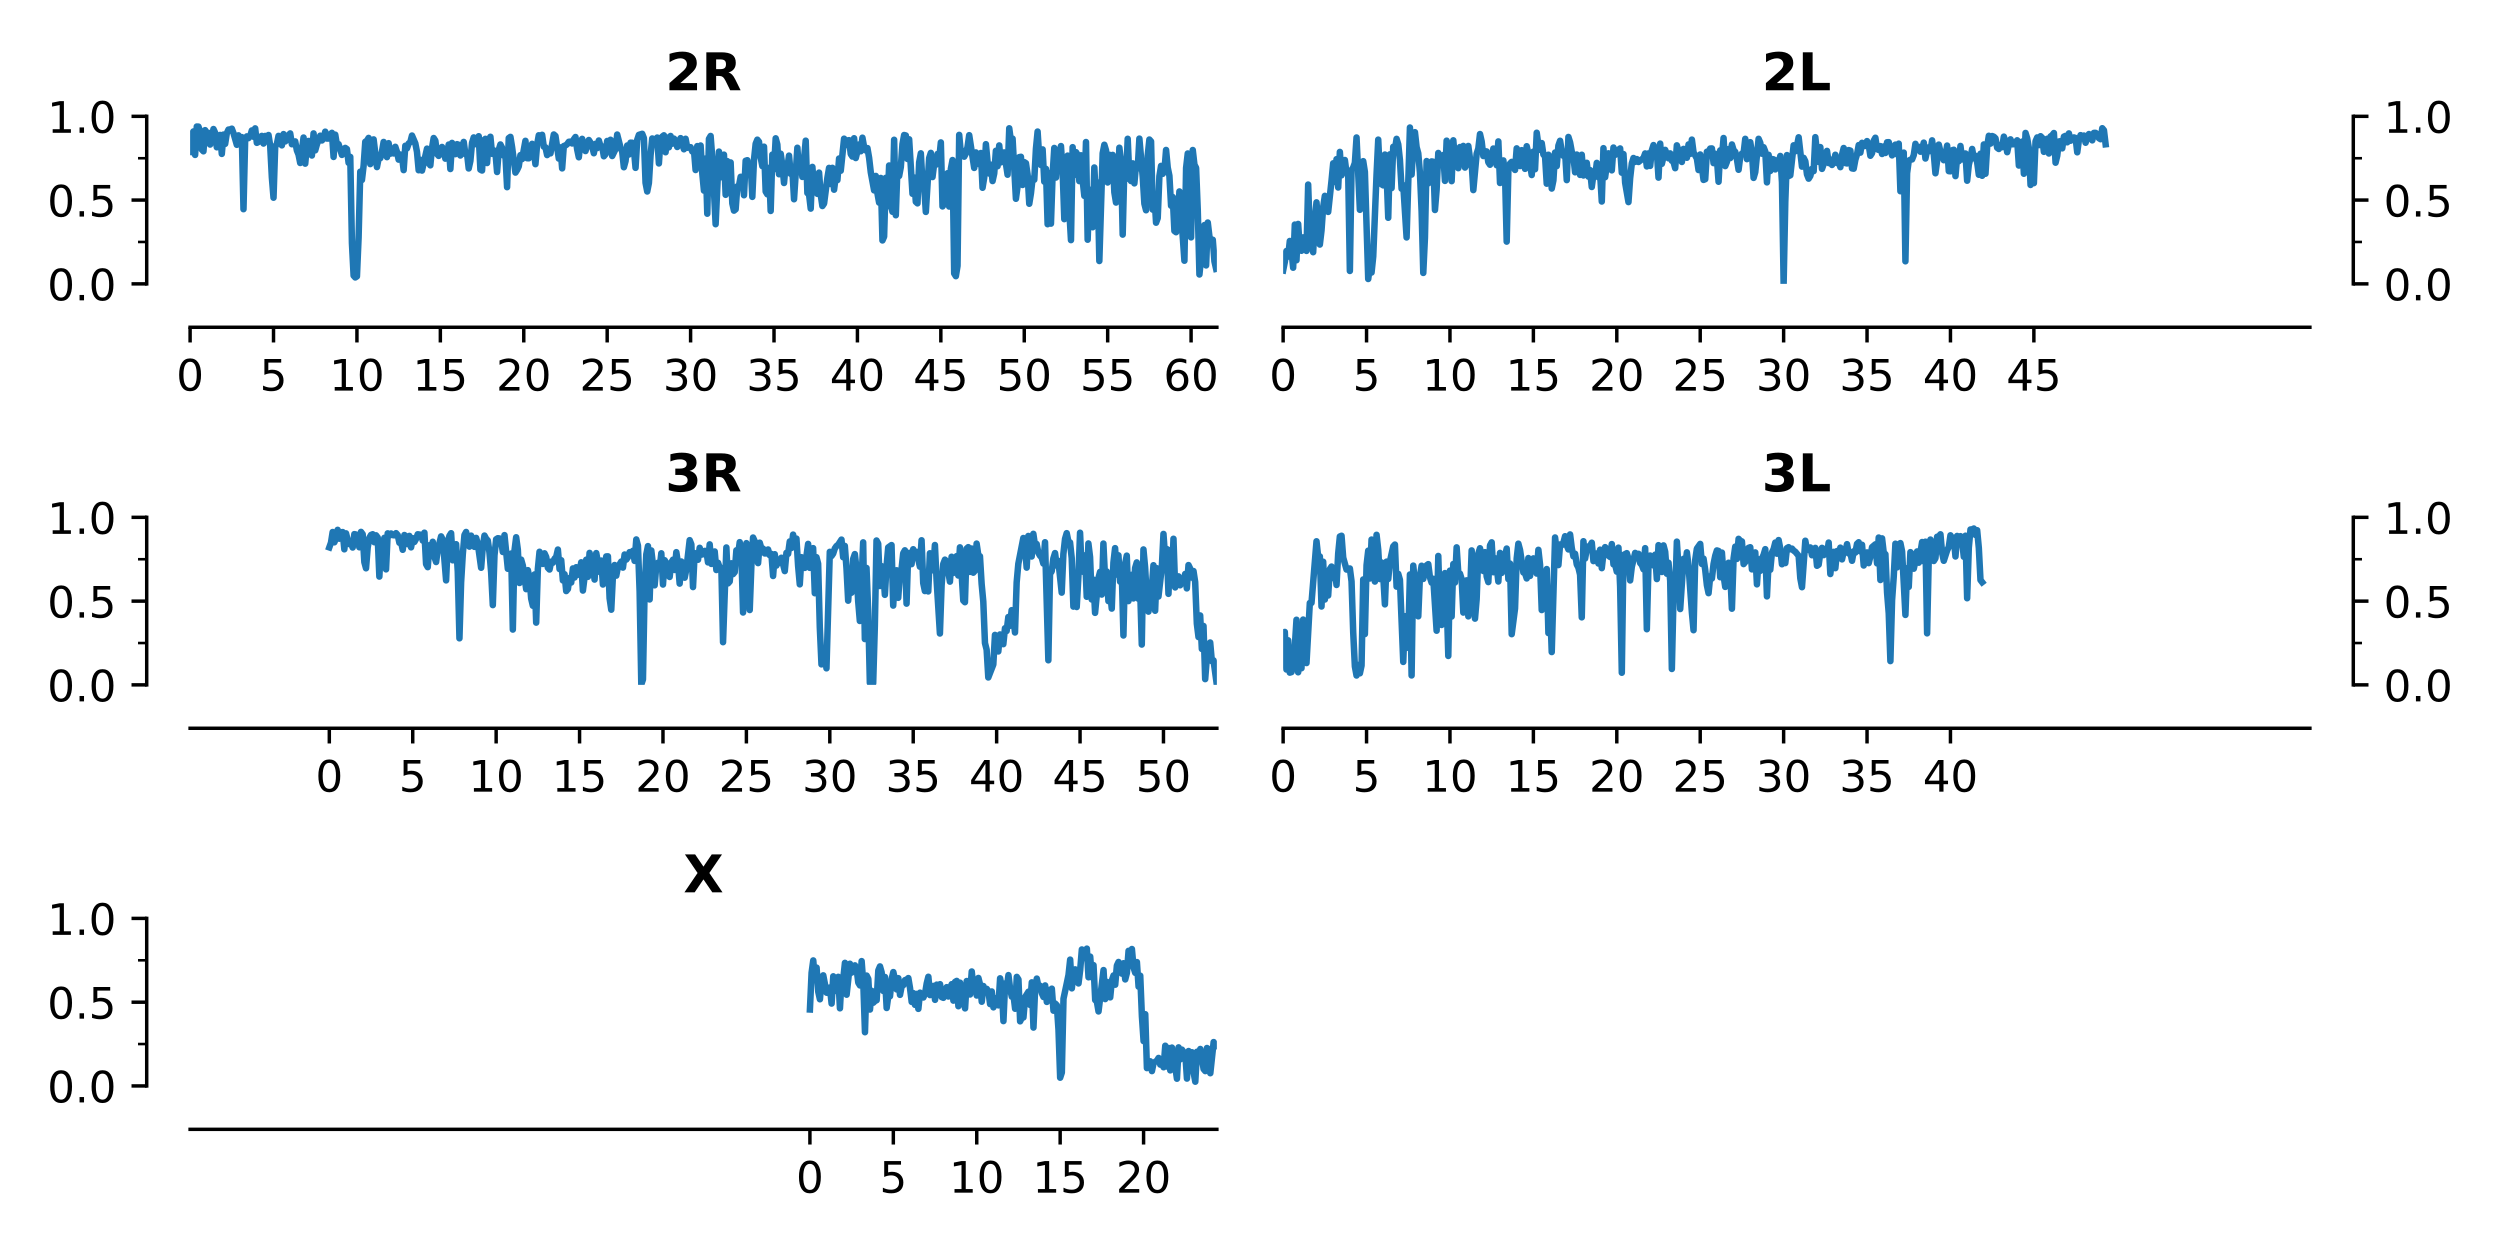 <?xml version="1.0" encoding="utf-8" standalone="no"?>
<!DOCTYPE svg PUBLIC "-//W3C//DTD SVG 1.1//EN"
  "http://www.w3.org/Graphics/SVG/1.1/DTD/svg11.dtd">
<!-- Created with matplotlib (https://matplotlib.org/) -->
<svg height="288pt" version="1.1" viewBox="0 0 576 288" width="576pt" xmlns="http://www.w3.org/2000/svg" xmlns:xlink="http://www.w3.org/1999/xlink">
 <defs>
  <style type="text/css">
*{stroke-linecap:butt;stroke-linejoin:round;}
  </style>
 </defs>
 <g id="figure_1">
  <g id="patch_1">
   <path d="M 0 288 
L 576 288 
L 576 0 
L 0 0 
z
" style="fill:#ffffff;"/>
  </g>
  <g id="axes_1">
   <g id="patch_2">
    <path d="M 43.8 65.4 
L 280.366 65.4 
L 280.366 26.8 
L 43.8 26.8 
z
" style="fill:#ffffff;"/>
   </g>
   <g id="matplotlib.axis_1">
    <g id="xtick_1">
     <g id="line2d_1">
      <defs>
       <path d="M 0 0 
L 0 3.5 
" id="ma07f9ab5b2" style="stroke:#000000;stroke-width:0.8;"/>
      </defs>
      <g>
       <use style="stroke:#000000;stroke-width:0.8;" x="43.8" xlink:href="#ma07f9ab5b2" y="75.4"/>
      </g>
     </g>
     <g id="text_1">
      <!-- 0 -->
      <defs>
       <path d="M 31.781 66.406 
Q 24.172 66.406 20.328 58.906 
Q 16.5 51.422 16.5 36.375 
Q 16.5 21.391 20.328 13.891 
Q 24.172 6.391 31.781 6.391 
Q 39.453 6.391 43.281 13.891 
Q 47.125 21.391 47.125 36.375 
Q 47.125 51.422 43.281 58.906 
Q 39.453 66.406 31.781 66.406 
z
M 31.781 74.219 
Q 44.047 74.219 50.516 64.516 
Q 56.984 54.828 56.984 36.375 
Q 56.984 17.969 50.516 8.266 
Q 44.047 -1.422 31.781 -1.422 
Q 19.531 -1.422 13.062 8.266 
Q 6.594 17.969 6.594 36.375 
Q 6.594 54.828 13.062 64.516 
Q 19.531 74.219 31.781 74.219 
z
" id="DejaVuSans-48"/>
      </defs>
      <g transform="translate(40.619 89.998)scale(0.1 -0.1)">
       <use xlink:href="#DejaVuSans-48"/>
      </g>
     </g>
    </g>
    <g id="xtick_2">
     <g id="line2d_2">
      <g>
       <use style="stroke:#000000;stroke-width:0.8;" x="63.019" xlink:href="#ma07f9ab5b2" y="75.4"/>
      </g>
     </g>
     <g id="text_2">
      <!-- 5 -->
      <defs>
       <path d="M 10.797 72.906 
L 49.516 72.906 
L 49.516 64.594 
L 19.828 64.594 
L 19.828 46.734 
Q 21.969 47.469 24.109 47.828 
Q 26.266 48.188 28.422 48.188 
Q 40.625 48.188 47.75 41.5 
Q 54.891 34.812 54.891 23.391 
Q 54.891 11.625 47.562 5.094 
Q 40.234 -1.422 26.906 -1.422 
Q 22.312 -1.422 17.547 -0.641 
Q 12.797 0.141 7.719 1.703 
L 7.719 11.625 
Q 12.109 9.234 16.797 8.062 
Q 21.484 6.891 26.703 6.891 
Q 35.156 6.891 40.078 11.328 
Q 45.016 15.766 45.016 23.391 
Q 45.016 31 40.078 35.438 
Q 35.156 39.891 26.703 39.891 
Q 22.75 39.891 18.812 39.016 
Q 14.891 38.141 10.797 36.281 
z
" id="DejaVuSans-53"/>
      </defs>
      <g transform="translate(59.838 89.998)scale(0.1 -0.1)">
       <use xlink:href="#DejaVuSans-53"/>
      </g>
     </g>
    </g>
    <g id="xtick_3">
     <g id="line2d_3">
      <g>
       <use style="stroke:#000000;stroke-width:0.8;" x="82.238" xlink:href="#ma07f9ab5b2" y="75.4"/>
      </g>
     </g>
     <g id="text_3">
      <!-- 10 -->
      <defs>
       <path d="M 12.406 8.297 
L 28.516 8.297 
L 28.516 63.922 
L 10.984 60.406 
L 10.984 69.391 
L 28.422 72.906 
L 38.281 72.906 
L 38.281 8.297 
L 54.391 8.297 
L 54.391 0 
L 12.406 0 
z
" id="DejaVuSans-49"/>
      </defs>
      <g transform="translate(75.875 89.998)scale(0.1 -0.1)">
       <use xlink:href="#DejaVuSans-49"/>
       <use x="63.623" xlink:href="#DejaVuSans-48"/>
      </g>
     </g>
    </g>
    <g id="xtick_4">
     <g id="line2d_4">
      <g>
       <use style="stroke:#000000;stroke-width:0.8;" x="101.457" xlink:href="#ma07f9ab5b2" y="75.4"/>
      </g>
     </g>
     <g id="text_4">
      <!-- 15 -->
      <g transform="translate(95.094 89.998)scale(0.1 -0.1)">
       <use xlink:href="#DejaVuSans-49"/>
       <use x="63.623" xlink:href="#DejaVuSans-53"/>
      </g>
     </g>
    </g>
    <g id="xtick_5">
     <g id="line2d_5">
      <g>
       <use style="stroke:#000000;stroke-width:0.8;" x="120.676" xlink:href="#ma07f9ab5b2" y="75.4"/>
      </g>
     </g>
     <g id="text_5">
      <!-- 20 -->
      <defs>
       <path d="M 19.188 8.297 
L 53.609 8.297 
L 53.609 0 
L 7.328 0 
L 7.328 8.297 
Q 12.938 14.109 22.625 23.891 
Q 32.328 33.688 34.812 36.531 
Q 39.547 41.844 41.422 45.531 
Q 43.312 49.219 43.312 52.781 
Q 43.312 58.594 39.234 62.25 
Q 35.156 65.922 28.609 65.922 
Q 23.969 65.922 18.812 64.312 
Q 13.672 62.703 7.812 59.422 
L 7.812 69.391 
Q 13.766 71.781 18.938 73 
Q 24.125 74.219 28.422 74.219 
Q 39.75 74.219 46.484 68.547 
Q 53.219 62.891 53.219 53.422 
Q 53.219 48.922 51.531 44.891 
Q 49.859 40.875 45.406 35.406 
Q 44.188 33.984 37.641 27.219 
Q 31.109 20.453 19.188 8.297 
z
" id="DejaVuSans-50"/>
      </defs>
      <g transform="translate(114.313 89.998)scale(0.1 -0.1)">
       <use xlink:href="#DejaVuSans-50"/>
       <use x="63.623" xlink:href="#DejaVuSans-48"/>
      </g>
     </g>
    </g>
    <g id="xtick_6">
     <g id="line2d_6">
      <g>
       <use style="stroke:#000000;stroke-width:0.8;" x="139.894" xlink:href="#ma07f9ab5b2" y="75.4"/>
      </g>
     </g>
     <g id="text_6">
      <!-- 25 -->
      <g transform="translate(133.532 89.998)scale(0.1 -0.1)">
       <use xlink:href="#DejaVuSans-50"/>
       <use x="63.623" xlink:href="#DejaVuSans-53"/>
      </g>
     </g>
    </g>
    <g id="xtick_7">
     <g id="line2d_7">
      <g>
       <use style="stroke:#000000;stroke-width:0.8;" x="159.113" xlink:href="#ma07f9ab5b2" y="75.4"/>
      </g>
     </g>
     <g id="text_7">
      <!-- 30 -->
      <defs>
       <path d="M 40.578 39.312 
Q 47.656 37.797 51.625 33 
Q 55.609 28.219 55.609 21.188 
Q 55.609 10.406 48.188 4.484 
Q 40.766 -1.422 27.094 -1.422 
Q 22.516 -1.422 17.656 -0.516 
Q 12.797 0.391 7.625 2.203 
L 7.625 11.719 
Q 11.719 9.328 16.594 8.109 
Q 21.484 6.891 26.812 6.891 
Q 36.078 6.891 40.938 10.547 
Q 45.797 14.203 45.797 21.188 
Q 45.797 27.641 41.281 31.266 
Q 36.766 34.906 28.719 34.906 
L 20.219 34.906 
L 20.219 43.016 
L 29.109 43.016 
Q 36.375 43.016 40.234 45.922 
Q 44.094 48.828 44.094 54.297 
Q 44.094 59.906 40.109 62.906 
Q 36.141 65.922 28.719 65.922 
Q 24.656 65.922 20.016 65.031 
Q 15.375 64.156 9.812 62.312 
L 9.812 71.094 
Q 15.438 72.656 20.344 73.438 
Q 25.25 74.219 29.594 74.219 
Q 40.828 74.219 47.359 69.109 
Q 53.906 64.016 53.906 55.328 
Q 53.906 49.266 50.438 45.094 
Q 46.969 40.922 40.578 39.312 
z
" id="DejaVuSans-51"/>
      </defs>
      <g transform="translate(152.751 89.998)scale(0.1 -0.1)">
       <use xlink:href="#DejaVuSans-51"/>
       <use x="63.623" xlink:href="#DejaVuSans-48"/>
      </g>
     </g>
    </g>
    <g id="xtick_8">
     <g id="line2d_8">
      <g>
       <use style="stroke:#000000;stroke-width:0.8;" x="178.332" xlink:href="#ma07f9ab5b2" y="75.4"/>
      </g>
     </g>
     <g id="text_8">
      <!-- 35 -->
      <g transform="translate(171.97 89.998)scale(0.1 -0.1)">
       <use xlink:href="#DejaVuSans-51"/>
       <use x="63.623" xlink:href="#DejaVuSans-53"/>
      </g>
     </g>
    </g>
    <g id="xtick_9">
     <g id="line2d_9">
      <g>
       <use style="stroke:#000000;stroke-width:0.8;" x="197.551" xlink:href="#ma07f9ab5b2" y="75.4"/>
      </g>
     </g>
     <g id="text_9">
      <!-- 40 -->
      <defs>
       <path d="M 37.797 64.312 
L 12.891 25.391 
L 37.797 25.391 
z
M 35.203 72.906 
L 47.609 72.906 
L 47.609 25.391 
L 58.016 25.391 
L 58.016 17.188 
L 47.609 17.188 
L 47.609 0 
L 37.797 0 
L 37.797 17.188 
L 4.891 17.188 
L 4.891 26.703 
z
" id="DejaVuSans-52"/>
      </defs>
      <g transform="translate(191.189 89.998)scale(0.1 -0.1)">
       <use xlink:href="#DejaVuSans-52"/>
       <use x="63.623" xlink:href="#DejaVuSans-48"/>
      </g>
     </g>
    </g>
    <g id="xtick_10">
     <g id="line2d_10">
      <g>
       <use style="stroke:#000000;stroke-width:0.8;" x="216.77" xlink:href="#ma07f9ab5b2" y="75.4"/>
      </g>
     </g>
     <g id="text_10">
      <!-- 45 -->
      <g transform="translate(210.408 89.998)scale(0.1 -0.1)">
       <use xlink:href="#DejaVuSans-52"/>
       <use x="63.623" xlink:href="#DejaVuSans-53"/>
      </g>
     </g>
    </g>
    <g id="xtick_11">
     <g id="line2d_11">
      <g>
       <use style="stroke:#000000;stroke-width:0.8;" x="235.989" xlink:href="#ma07f9ab5b2" y="75.4"/>
      </g>
     </g>
     <g id="text_11">
      <!-- 50 -->
      <g transform="translate(229.626 89.998)scale(0.1 -0.1)">
       <use xlink:href="#DejaVuSans-53"/>
       <use x="63.623" xlink:href="#DejaVuSans-48"/>
      </g>
     </g>
    </g>
    <g id="xtick_12">
     <g id="line2d_12">
      <g>
       <use style="stroke:#000000;stroke-width:0.8;" x="255.208" xlink:href="#ma07f9ab5b2" y="75.4"/>
      </g>
     </g>
     <g id="text_12">
      <!-- 55 -->
      <g transform="translate(248.845 89.998)scale(0.1 -0.1)">
       <use xlink:href="#DejaVuSans-53"/>
       <use x="63.623" xlink:href="#DejaVuSans-53"/>
      </g>
     </g>
    </g>
    <g id="xtick_13">
     <g id="line2d_13">
      <g>
       <use style="stroke:#000000;stroke-width:0.8;" x="274.427" xlink:href="#ma07f9ab5b2" y="75.4"/>
      </g>
     </g>
     <g id="text_13">
      <!-- 60 -->
      <defs>
       <path d="M 33.016 40.375 
Q 26.375 40.375 22.484 35.828 
Q 18.609 31.297 18.609 23.391 
Q 18.609 15.531 22.484 10.953 
Q 26.375 6.391 33.016 6.391 
Q 39.656 6.391 43.531 10.953 
Q 47.406 15.531 47.406 23.391 
Q 47.406 31.297 43.531 35.828 
Q 39.656 40.375 33.016 40.375 
z
M 52.594 71.297 
L 52.594 62.312 
Q 48.875 64.062 45.094 64.984 
Q 41.312 65.922 37.594 65.922 
Q 27.828 65.922 22.672 59.328 
Q 17.531 52.734 16.797 39.406 
Q 19.672 43.656 24.016 45.922 
Q 28.375 48.188 33.594 48.188 
Q 44.578 48.188 50.953 41.516 
Q 57.328 34.859 57.328 23.391 
Q 57.328 12.156 50.688 5.359 
Q 44.047 -1.422 33.016 -1.422 
Q 20.359 -1.422 13.672 8.266 
Q 6.984 17.969 6.984 36.375 
Q 6.984 53.656 15.188 63.938 
Q 23.391 74.219 37.203 74.219 
Q 40.922 74.219 44.703 73.484 
Q 48.484 72.75 52.594 71.297 
z
" id="DejaVuSans-54"/>
      </defs>
      <g transform="translate(268.064 89.998)scale(0.1 -0.1)">
       <use xlink:href="#DejaVuSans-54"/>
       <use x="63.623" xlink:href="#DejaVuSans-48"/>
      </g>
     </g>
    </g>
   </g>
   <g id="matplotlib.axis_2">
    <g id="ytick_1">
     <g id="line2d_14">
      <defs>
       <path d="M 0 0 
L -3.5 0 
" id="m2075a48c5a" style="stroke:#000000;stroke-width:0.8;"/>
      </defs>
      <g>
       <use style="stroke:#000000;stroke-width:0.8;" x="33.8" xlink:href="#m2075a48c5a" y="65.4"/>
      </g>
     </g>
     <g id="text_14">
      <!-- 0.0 -->
      <defs>
       <path d="M 10.688 12.406 
L 21 12.406 
L 21 0 
L 10.688 0 
z
" id="DejaVuSans-46"/>
      </defs>
      <g transform="translate(10.897 69.199)scale(0.1 -0.1)">
       <use xlink:href="#DejaVuSans-48"/>
       <use x="63.623" xlink:href="#DejaVuSans-46"/>
       <use x="95.41" xlink:href="#DejaVuSans-48"/>
      </g>
     </g>
    </g>
    <g id="ytick_2">
     <g id="line2d_15">
      <g>
       <use style="stroke:#000000;stroke-width:0.8;" x="33.8" xlink:href="#m2075a48c5a" y="46.1"/>
      </g>
     </g>
     <g id="text_15">
      <!-- 0.5 -->
      <g transform="translate(10.897 49.899)scale(0.1 -0.1)">
       <use xlink:href="#DejaVuSans-48"/>
       <use x="63.623" xlink:href="#DejaVuSans-46"/>
       <use x="95.41" xlink:href="#DejaVuSans-53"/>
      </g>
     </g>
    </g>
    <g id="ytick_3">
     <g id="line2d_16">
      <g>
       <use style="stroke:#000000;stroke-width:0.8;" x="33.8" xlink:href="#m2075a48c5a" y="26.8"/>
      </g>
     </g>
     <g id="text_16">
      <!-- 1.0 -->
      <g transform="translate(10.897 30.599)scale(0.1 -0.1)">
       <use xlink:href="#DejaVuSans-49"/>
       <use x="63.623" xlink:href="#DejaVuSans-46"/>
       <use x="95.41" xlink:href="#DejaVuSans-48"/>
      </g>
     </g>
    </g>
    <g id="ytick_4">
     <g id="line2d_17">
      <defs>
       <path d="M 0 0 
L -2 0 
" id="me22a15d57f" style="stroke:#000000;stroke-width:0.6;"/>
      </defs>
      <g>
       <use style="stroke:#000000;stroke-width:0.6;" x="33.8" xlink:href="#me22a15d57f" y="55.75"/>
      </g>
     </g>
    </g>
    <g id="ytick_5">
     <g id="line2d_18">
      <g>
       <use style="stroke:#000000;stroke-width:0.6;" x="33.8" xlink:href="#me22a15d57f" y="36.45"/>
      </g>
     </g>
    </g>
   </g>
   <g id="line2d_19">
    <path clip-path="url(#pee17149636)" d="M 43.8 35.011 
L 44.184 31.079 
L 44.569 30.284 
L 44.953 35.695 
L 45.338 29.155 
L 45.722 29.173 
L 46.106 30.269 
L 46.491 34.462 
L 46.875 34.86 
L 47.259 29.989 
L 47.644 30.613 
L 48.028 30.609 
L 48.413 33.306 
L 48.797 31.818 
L 49.181 29.734 
L 49.566 30.586 
L 49.95 33.933 
L 50.334 33.402 
L 50.719 31.089 
L 51.103 35.458 
L 51.488 31.005 
L 51.872 33.15 
L 52.256 30.697 
L 52.641 29.858 
L 53.025 29.827 
L 53.409 29.645 
L 53.794 30.681 
L 54.563 33.365 
L 54.947 31.183 
L 55.331 33.142 
L 55.716 31.588 
L 56.1 48.198 
L 56.484 32.158 
L 56.869 31.425 
L 57.253 31.827 
L 57.638 31.361 
L 58.022 30.057 
L 58.406 31.506 
L 58.791 29.578 
L 59.175 32.906 
L 59.56 32.706 
L 59.944 31.555 
L 60.328 31.315 
L 60.713 33.072 
L 61.097 31.321 
L 61.481 32.538 
L 61.866 31.106 
L 62.25 33.547 
L 62.635 40.866 
L 63.019 45.553 
L 63.403 33.751 
L 63.788 33.188 
L 64.172 31.306 
L 64.556 32.632 
L 64.941 33.492 
L 65.325 30.896 
L 65.71 32.59 
L 66.094 32.22 
L 66.478 31.149 
L 66.863 30.741 
L 67.247 33.236 
L 67.631 33.027 
L 68.016 32.581 
L 68.4 34.662 
L 68.785 35.628 
L 69.169 37.552 
L 69.938 31.69 
L 70.322 37.705 
L 70.706 33.599 
L 71.091 32.471 
L 71.475 32.585 
L 71.86 35.832 
L 72.244 30.738 
L 72.628 34.638 
L 73.013 33.26 
L 73.781 31.266 
L 74.166 32.364 
L 74.55 31.925 
L 74.935 30.335 
L 75.319 31.924 
L 75.703 31.917 
L 76.088 30.951 
L 76.472 30.607 
L 76.857 36.16 
L 77.241 31.026 
L 77.625 33.373 
L 78.01 33.218 
L 78.778 35.691 
L 79.163 34.355 
L 79.547 34.079 
L 79.932 34.352 
L 80.316 37.516 
L 80.7 36.147 
L 81.085 56.012 
L 81.469 63.497 
L 81.853 63.924 
L 82.238 63.671 
L 82.622 54.694 
L 83.007 39.556 
L 83.391 41.466 
L 83.775 38.179 
L 84.16 32.668 
L 84.544 32.422 
L 84.928 31.779 
L 85.313 37.812 
L 86.082 32.118 
L 86.85 38.493 
L 87.235 36.508 
L 87.619 36.446 
L 88.003 34.928 
L 88.388 32.706 
L 88.772 33.708 
L 89.157 36.208 
L 89.541 32.991 
L 89.925 35.416 
L 90.31 34.676 
L 90.694 35.355 
L 91.078 33.824 
L 91.463 34.999 
L 91.847 36.781 
L 92.232 35.599 
L 92.616 36.006 
L 93 39.196 
L 93.385 33.587 
L 93.769 34.181 
L 94.154 33.056 
L 94.538 32.743 
L 94.922 31.229 
L 95.691 33.037 
L 96.075 35.01 
L 96.46 39.226 
L 96.844 36.819 
L 97.229 39.299 
L 98.382 34.245 
L 98.766 37.564 
L 99.15 38.094 
L 99.535 34.067 
L 99.919 31.804 
L 100.304 32.403 
L 100.688 35.472 
L 101.072 35.918 
L 101.841 33.861 
L 102.225 34.544 
L 102.61 36.555 
L 102.994 35.587 
L 103.379 33.311 
L 103.763 38.941 
L 104.147 32.924 
L 104.532 33.633 
L 104.916 35.516 
L 105.3 33.22 
L 105.685 33.36 
L 106.069 35.829 
L 106.454 33.889 
L 106.838 32.701 
L 107.222 35.505 
L 107.607 35.384 
L 107.991 38.812 
L 108.375 37.072 
L 108.76 32.905 
L 109.144 31.662 
L 109.529 33.219 
L 109.913 32.687 
L 110.297 31.386 
L 110.682 39.082 
L 111.066 39.287 
L 111.451 32.307 
L 111.835 31.987 
L 112.219 37.561 
L 112.604 32.199 
L 112.988 31.514 
L 113.372 35.44 
L 113.757 34.63 
L 114.141 35.093 
L 114.526 39.629 
L 114.91 34.526 
L 115.294 33.286 
L 115.679 34.043 
L 116.063 35.864 
L 116.447 35.747 
L 116.832 43.127 
L 117.216 31.818 
L 117.601 31.534 
L 117.985 33.91 
L 118.754 39.767 
L 119.138 39.159 
L 119.522 38.336 
L 119.907 35.748 
L 120.291 36.654 
L 121.06 32.447 
L 121.444 36.452 
L 121.829 36.474 
L 122.213 35.56 
L 122.597 33.14 
L 122.982 34.777 
L 123.366 37.826 
L 123.751 33.308 
L 124.135 31.165 
L 124.519 32.43 
L 124.904 31.059 
L 125.288 33.788 
L 125.673 33.938 
L 126.057 35.728 
L 126.441 35.28 
L 126.826 35.338 
L 127.594 30.985 
L 127.979 31.325 
L 128.748 36.536 
L 129.132 33.954 
L 129.516 38.796 
L 129.901 33.64 
L 130.285 33.507 
L 130.669 33.226 
L 131.054 32.668 
L 131.438 32.637 
L 131.823 33.054 
L 132.207 32.103 
L 132.591 31.567 
L 132.976 34.419 
L 133.36 36.236 
L 133.744 32.705 
L 134.129 31.994 
L 134.513 33.852 
L 134.898 34.805 
L 135.666 32.262 
L 136.051 32.854 
L 136.435 33.706 
L 136.819 35.308 
L 137.204 33.139 
L 137.588 34.13 
L 137.973 32.373 
L 138.357 33.667 
L 138.741 33.729 
L 139.126 36.006 
L 139.51 35.544 
L 139.894 32.482 
L 140.279 34.799 
L 140.663 32.205 
L 141.048 35.943 
L 141.816 34.357 
L 142.201 30.999 
L 142.97 34.027 
L 143.354 34.936 
L 143.738 38.534 
L 144.123 37.126 
L 144.507 33.523 
L 144.891 35.602 
L 145.276 32.873 
L 145.66 32.884 
L 146.045 34.362 
L 146.429 38.675 
L 146.813 32.22 
L 147.198 31.075 
L 147.966 30.828 
L 148.351 31.82 
L 148.735 42.131 
L 149.12 44.118 
L 149.504 42.168 
L 149.888 35.79 
L 150.273 31.906 
L 151.041 32.226 
L 151.426 31.693 
L 151.81 37.657 
L 152.195 32.05 
L 152.579 31.481 
L 152.963 31.178 
L 153.348 35.079 
L 153.732 31.701 
L 154.116 33.94 
L 154.501 31.333 
L 154.885 33.114 
L 155.27 31.934 
L 155.654 32.327 
L 156.038 33.867 
L 156.423 33.308 
L 156.807 31.826 
L 157.576 34.393 
L 157.96 31.976 
L 158.345 34.039 
L 159.113 33.912 
L 159.498 34.892 
L 159.882 34.515 
L 160.267 39.17 
L 160.651 33.664 
L 161.035 34.886 
L 161.42 33.526 
L 161.804 39.921 
L 162.188 43.917 
L 162.573 36.526 
L 162.957 49.239 
L 163.342 31.993 
L 163.726 31.33 
L 164.11 36.303 
L 164.879 51.656 
L 165.648 34.928 
L 166.032 40.854 
L 166.417 39.462 
L 166.801 35.632 
L 167.185 44.883 
L 167.57 37.129 
L 167.954 40.935 
L 168.338 37.43 
L 168.723 46.859 
L 169.107 48.53 
L 169.492 48.22 
L 169.876 42.943 
L 170.26 42.802 
L 170.645 40.738 
L 171.029 40.756 
L 171.413 44.986 
L 171.798 37.039 
L 172.182 36.915 
L 172.567 39.508 
L 172.951 37.717 
L 173.335 45.361 
L 173.72 36.808 
L 174.104 33.128 
L 174.488 32.18 
L 174.873 32.665 
L 175.257 36.293 
L 175.642 38.275 
L 176.026 33.795 
L 176.41 44.129 
L 176.795 44.77 
L 177.179 38.664 
L 177.564 48.601 
L 177.948 35.625 
L 178.332 39.013 
L 178.717 31.87 
L 179.101 33.291 
L 179.485 40.148 
L 179.87 35.414 
L 180.254 38.039 
L 180.639 42.162 
L 181.023 37.818 
L 181.407 38.548 
L 181.792 35.855 
L 182.176 40.06 
L 182.56 39.126 
L 182.945 45.907 
L 183.714 34.041 
L 184.098 39.662 
L 184.482 36.973 
L 184.867 40.764 
L 185.635 32.412 
L 186.02 44.477 
L 186.404 44.774 
L 186.789 48.064 
L 187.173 38.458 
L 187.557 43.384 
L 187.942 42.135 
L 188.326 44.663 
L 188.71 39.769 
L 189.095 44.914 
L 189.479 47.468 
L 189.864 46.903 
L 190.632 40.977 
L 191.017 38.684 
L 191.401 42.4 
L 191.786 38.674 
L 192.17 43.706 
L 192.554 40.683 
L 192.939 41.496 
L 193.323 36.524 
L 193.707 39.338 
L 194.476 31.952 
L 194.861 33.424 
L 195.245 32.362 
L 195.629 32.292 
L 196.014 35.497 
L 196.398 36.077 
L 196.782 31.852 
L 197.167 36.412 
L 197.936 33.287 
L 198.32 34.85 
L 198.704 31.724 
L 199.089 33.874 
L 199.473 34.655 
L 199.857 34.116 
L 200.242 36.368 
L 200.626 39.694 
L 201.395 43.86 
L 201.779 40.535 
L 202.164 44.556 
L 202.548 46.682 
L 202.932 41.005 
L 203.317 55.397 
L 203.701 54.514 
L 204.086 40.977 
L 204.47 47.504 
L 204.854 38.128 
L 205.239 47.153 
L 205.623 48.794 
L 206.007 32.205 
L 206.392 49.595 
L 206.776 38.51 
L 207.161 40.544 
L 207.545 38.508 
L 207.929 33.188 
L 208.314 31.106 
L 208.698 31.21 
L 209.083 36.628 
L 209.467 32.089 
L 210.236 44.649 
L 210.62 40.898 
L 211.004 46.493 
L 211.389 46.851 
L 211.773 37.399 
L 212.158 35.326 
L 212.542 42.106 
L 212.926 42.899 
L 213.311 48.828 
L 214.079 36.413 
L 214.464 35.225 
L 214.848 40.794 
L 215.233 37.749 
L 215.617 37.966 
L 216.001 35.473 
L 216.386 36.679 
L 216.77 32.813 
L 217.154 47.56 
L 217.539 47.006 
L 217.923 40.694 
L 218.308 39.909 
L 218.692 47.592 
L 219.076 38.911 
L 219.461 36.876 
L 219.845 63.007 
L 220.229 63.631 
L 220.614 61.249 
L 220.998 31.074 
L 221.383 35.348 
L 221.767 34.76 
L 222.151 36.099 
L 222.536 35.372 
L 222.92 33.863 
L 223.304 31.145 
L 224.458 38.689 
L 224.842 35.121 
L 225.226 35.583 
L 225.611 37.831 
L 225.995 35.26 
L 226.38 43.263 
L 226.764 40.915 
L 227.148 33.221 
L 227.533 37.247 
L 227.917 39.985 
L 228.301 37.948 
L 228.686 41.717 
L 229.07 39.964 
L 229.455 34.736 
L 229.839 38.294 
L 230.223 33.509 
L 230.608 37.404 
L 230.992 35.185 
L 231.376 35.123 
L 232.145 40.254 
L 232.53 29.56 
L 232.914 32.495 
L 233.298 31.941 
L 234.067 45.8 
L 234.451 42.913 
L 234.836 36.206 
L 235.22 36.122 
L 235.605 42.616 
L 235.989 37.354 
L 236.373 37.602 
L 236.758 40.221 
L 237.142 46.946 
L 237.526 44.551 
L 237.911 41.088 
L 238.295 41.407 
L 238.68 34.248 
L 239.064 30.31 
L 239.448 36.386 
L 239.833 38.02 
L 240.217 34.421 
L 240.601 41.853 
L 240.986 38.909 
L 241.37 51.657 
L 241.755 39.845 
L 242.139 51.529 
L 242.523 40.227 
L 242.908 34.09 
L 243.292 40.909 
L 243.677 35.37 
L 244.061 35.51 
L 244.445 33.654 
L 244.83 39.421 
L 245.214 50.492 
L 245.598 36.852 
L 245.983 35.855 
L 246.367 48.591 
L 246.752 55.326 
L 247.136 33.909 
L 247.52 40.332 
L 247.905 35.053 
L 248.289 35.67 
L 248.673 41.73 
L 249.058 35.778 
L 249.442 41.529 
L 249.827 45.131 
L 250.211 32.727 
L 250.595 55.232 
L 250.98 43.695 
L 251.364 44.059 
L 251.748 52.356 
L 252.133 38.588 
L 252.517 45.993 
L 252.902 42.037 
L 253.286 60.135 
L 254.055 35.325 
L 254.439 33.35 
L 254.823 34.628 
L 255.208 42.043 
L 255.592 35.657 
L 255.977 37.367 
L 256.361 35.691 
L 256.745 44.302 
L 257.13 46.668 
L 257.514 44.449 
L 257.899 34.034 
L 258.283 37.254 
L 258.667 54.056 
L 259.052 38.556 
L 259.436 41.256 
L 259.82 31.979 
L 260.205 40.744 
L 260.589 41.716 
L 260.974 37.632 
L 261.358 42.248 
L 261.742 37.984 
L 262.127 38.815 
L 262.511 31.933 
L 263.28 40.728 
L 263.664 46.931 
L 264.049 48.445 
L 264.433 35.822 
L 264.817 32.148 
L 265.202 32.588 
L 265.586 48.297 
L 265.97 44.782 
L 266.355 51.309 
L 266.739 50.259 
L 267.124 40.601 
L 267.508 38.223 
L 267.892 40.05 
L 268.277 39.379 
L 268.661 34.551 
L 269.045 38.611 
L 269.43 40.501 
L 269.814 47.395 
L 270.199 45.399 
L 270.583 53.211 
L 270.967 53.5 
L 271.352 50.783 
L 271.736 44.111 
L 272.505 54.581 
L 272.889 60.073 
L 273.274 38.702 
L 273.658 35.36 
L 274.042 38.405 
L 274.427 54.695 
L 274.811 34.565 
L 275.196 37.936 
L 275.58 38.693 
L 275.964 48.371 
L 276.349 63.241 
L 277.502 51.858 
L 277.886 61.151 
L 278.271 51.274 
L 278.655 54.523 
L 279.039 55.404 
L 279.424 55.242 
L 279.808 60.232 
L 280.192 61.943 
L 280.192 61.943 
" style="fill:none;stroke:#1f77b4;stroke-linecap:square;stroke-width:1.5;"/>
   </g>
   <g id="patch_3">
    <path d="M 33.8 65.4 
L 33.8 26.8 
" style="fill:none;stroke:#000000;stroke-linecap:square;stroke-linejoin:miter;stroke-width:0.8;"/>
   </g>
   <g id="patch_4">
    <path d="M 43.8 75.4 
L 280.366 75.4 
" style="fill:none;stroke:#000000;stroke-linecap:square;stroke-linejoin:miter;stroke-width:0.8;"/>
   </g>
   <g id="text_17">
    <!-- 2R -->
    <defs>
     <path d="M 28.812 13.812 
L 60.891 13.812 
L 60.891 0 
L 7.906 0 
L 7.906 13.812 
L 34.516 37.312 
Q 38.094 40.531 39.797 43.609 
Q 41.5 46.688 41.5 50 
Q 41.5 55.125 38.062 58.25 
Q 34.625 61.375 28.906 61.375 
Q 24.516 61.375 19.281 59.5 
Q 14.062 57.625 8.109 53.906 
L 8.109 69.922 
Q 14.453 72.016 20.656 73.109 
Q 26.859 74.219 32.812 74.219 
Q 45.906 74.219 53.156 68.453 
Q 60.406 62.703 60.406 52.391 
Q 60.406 46.438 57.328 41.281 
Q 54.25 36.141 44.391 27.484 
z
" id="DejaVuSans-Bold-50"/>
     <path d="M 35.891 40.578 
Q 41.797 40.578 44.359 42.766 
Q 46.922 44.969 46.922 50 
Q 46.922 54.984 44.359 57.125 
Q 41.797 59.281 35.891 59.281 
L 27.984 59.281 
L 27.984 40.578 
z
M 27.984 27.594 
L 27.984 0 
L 9.188 0 
L 9.188 72.906 
L 37.891 72.906 
Q 52.297 72.906 59 68.062 
Q 65.719 63.234 65.719 52.781 
Q 65.719 45.562 62.219 40.922 
Q 58.734 36.281 51.703 34.078 
Q 55.562 33.203 58.609 30.094 
Q 61.672 27 64.797 20.703 
L 75 0 
L 54.984 0 
L 46.094 18.109 
Q 43.406 23.578 40.641 25.578 
Q 37.891 27.594 33.297 27.594 
z
" id="DejaVuSans-Bold-82"/>
    </defs>
    <g transform="translate(153.288 20.8)scale(0.12 -0.12)">
     <use xlink:href="#DejaVuSans-Bold-50"/>
     <use x="69.58" xlink:href="#DejaVuSans-Bold-82"/>
    </g>
   </g>
  </g>
  <g id="axes_2">
   <g id="patch_5">
    <path d="M 295.634 65.4 
L 532.2 65.4 
L 532.2 26.8 
L 295.634 26.8 
z
" style="fill:#ffffff;"/>
   </g>
   <g id="matplotlib.axis_3">
    <g id="xtick_14">
     <g id="line2d_20">
      <g>
       <use style="stroke:#000000;stroke-width:0.8;" x="295.634" xlink:href="#ma07f9ab5b2" y="75.4"/>
      </g>
     </g>
     <g id="text_18">
      <!-- 0 -->
      <g transform="translate(292.453 89.998)scale(0.1 -0.1)">
       <use xlink:href="#DejaVuSans-48"/>
      </g>
     </g>
    </g>
    <g id="xtick_15">
     <g id="line2d_21">
      <g>
       <use style="stroke:#000000;stroke-width:0.8;" x="314.853" xlink:href="#ma07f9ab5b2" y="75.4"/>
      </g>
     </g>
     <g id="text_19">
      <!-- 5 -->
      <g transform="translate(311.672 89.998)scale(0.1 -0.1)">
       <use xlink:href="#DejaVuSans-53"/>
      </g>
     </g>
    </g>
    <g id="xtick_16">
     <g id="line2d_22">
      <g>
       <use style="stroke:#000000;stroke-width:0.8;" x="334.072" xlink:href="#ma07f9ab5b2" y="75.4"/>
      </g>
     </g>
     <g id="text_20">
      <!-- 10 -->
      <g transform="translate(327.71 89.998)scale(0.1 -0.1)">
       <use xlink:href="#DejaVuSans-49"/>
       <use x="63.623" xlink:href="#DejaVuSans-48"/>
      </g>
     </g>
    </g>
    <g id="xtick_17">
     <g id="line2d_23">
      <g>
       <use style="stroke:#000000;stroke-width:0.8;" x="353.291" xlink:href="#ma07f9ab5b2" y="75.4"/>
      </g>
     </g>
     <g id="text_21">
      <!-- 15 -->
      <g transform="translate(346.928 89.998)scale(0.1 -0.1)">
       <use xlink:href="#DejaVuSans-49"/>
       <use x="63.623" xlink:href="#DejaVuSans-53"/>
      </g>
     </g>
    </g>
    <g id="xtick_18">
     <g id="line2d_24">
      <g>
       <use style="stroke:#000000;stroke-width:0.8;" x="372.51" xlink:href="#ma07f9ab5b2" y="75.4"/>
      </g>
     </g>
     <g id="text_22">
      <!-- 20 -->
      <g transform="translate(366.147 89.998)scale(0.1 -0.1)">
       <use xlink:href="#DejaVuSans-50"/>
       <use x="63.623" xlink:href="#DejaVuSans-48"/>
      </g>
     </g>
    </g>
    <g id="xtick_19">
     <g id="line2d_25">
      <g>
       <use style="stroke:#000000;stroke-width:0.8;" x="391.729" xlink:href="#ma07f9ab5b2" y="75.4"/>
      </g>
     </g>
     <g id="text_23">
      <!-- 25 -->
      <g transform="translate(385.366 89.998)scale(0.1 -0.1)">
       <use xlink:href="#DejaVuSans-50"/>
       <use x="63.623" xlink:href="#DejaVuSans-53"/>
      </g>
     </g>
    </g>
    <g id="xtick_20">
     <g id="line2d_26">
      <g>
       <use style="stroke:#000000;stroke-width:0.8;" x="410.948" xlink:href="#ma07f9ab5b2" y="75.4"/>
      </g>
     </g>
     <g id="text_24">
      <!-- 30 -->
      <g transform="translate(404.585 89.998)scale(0.1 -0.1)">
       <use xlink:href="#DejaVuSans-51"/>
       <use x="63.623" xlink:href="#DejaVuSans-48"/>
      </g>
     </g>
    </g>
    <g id="xtick_21">
     <g id="line2d_27">
      <g>
       <use style="stroke:#000000;stroke-width:0.8;" x="430.166" xlink:href="#ma07f9ab5b2" y="75.4"/>
      </g>
     </g>
     <g id="text_25">
      <!-- 35 -->
      <g transform="translate(423.804 89.998)scale(0.1 -0.1)">
       <use xlink:href="#DejaVuSans-51"/>
       <use x="63.623" xlink:href="#DejaVuSans-53"/>
      </g>
     </g>
    </g>
    <g id="xtick_22">
     <g id="line2d_28">
      <g>
       <use style="stroke:#000000;stroke-width:0.8;" x="449.385" xlink:href="#ma07f9ab5b2" y="75.4"/>
      </g>
     </g>
     <g id="text_26">
      <!-- 40 -->
      <g transform="translate(443.023 89.998)scale(0.1 -0.1)">
       <use xlink:href="#DejaVuSans-52"/>
       <use x="63.623" xlink:href="#DejaVuSans-48"/>
      </g>
     </g>
    </g>
    <g id="xtick_23">
     <g id="line2d_29">
      <g>
       <use style="stroke:#000000;stroke-width:0.8;" x="468.604" xlink:href="#ma07f9ab5b2" y="75.4"/>
      </g>
     </g>
     <g id="text_27">
      <!-- 45 -->
      <g transform="translate(462.242 89.998)scale(0.1 -0.1)">
       <use xlink:href="#DejaVuSans-52"/>
       <use x="63.623" xlink:href="#DejaVuSans-53"/>
      </g>
     </g>
    </g>
   </g>
   <g id="matplotlib.axis_4">
    <g id="ytick_6">
     <g id="line2d_30">
      <defs>
       <path d="M 0 0 
L 3.5 0 
" id="ma5ad313f97" style="stroke:#000000;stroke-width:0.8;"/>
      </defs>
      <g>
       <use style="stroke:#000000;stroke-width:0.8;" x="542.2" xlink:href="#ma5ad313f97" y="65.4"/>
      </g>
     </g>
     <g id="text_28">
      <!-- 0.0 -->
      <g transform="translate(549.2 69.199)scale(0.1 -0.1)">
       <use xlink:href="#DejaVuSans-48"/>
       <use x="63.623" xlink:href="#DejaVuSans-46"/>
       <use x="95.41" xlink:href="#DejaVuSans-48"/>
      </g>
     </g>
    </g>
    <g id="ytick_7">
     <g id="line2d_31">
      <g>
       <use style="stroke:#000000;stroke-width:0.8;" x="542.2" xlink:href="#ma5ad313f97" y="46.1"/>
      </g>
     </g>
     <g id="text_29">
      <!-- 0.5 -->
      <g transform="translate(549.2 49.899)scale(0.1 -0.1)">
       <use xlink:href="#DejaVuSans-48"/>
       <use x="63.623" xlink:href="#DejaVuSans-46"/>
       <use x="95.41" xlink:href="#DejaVuSans-53"/>
      </g>
     </g>
    </g>
    <g id="ytick_8">
     <g id="line2d_32">
      <g>
       <use style="stroke:#000000;stroke-width:0.8;" x="542.2" xlink:href="#ma5ad313f97" y="26.8"/>
      </g>
     </g>
     <g id="text_30">
      <!-- 1.0 -->
      <g transform="translate(549.2 30.599)scale(0.1 -0.1)">
       <use xlink:href="#DejaVuSans-49"/>
       <use x="63.623" xlink:href="#DejaVuSans-46"/>
       <use x="95.41" xlink:href="#DejaVuSans-48"/>
      </g>
     </g>
    </g>
    <g id="ytick_9">
     <g id="line2d_33">
      <defs>
       <path d="M 0 0 
L 2 0 
" id="m2b104ea693" style="stroke:#000000;stroke-width:0.6;"/>
      </defs>
      <g>
       <use style="stroke:#000000;stroke-width:0.6;" x="542.2" xlink:href="#m2b104ea693" y="55.75"/>
      </g>
     </g>
    </g>
    <g id="ytick_10">
     <g id="line2d_34">
      <g>
       <use style="stroke:#000000;stroke-width:0.6;" x="542.2" xlink:href="#m2b104ea693" y="36.45"/>
      </g>
     </g>
    </g>
   </g>
   <g id="line2d_35">
    <path clip-path="url(#p2c63d8cfc7)" d="M 295.634 62.316 
L 296.019 60.367 
L 296.403 57.829 
L 296.787 59.129 
L 297.172 55.525 
L 297.556 57.761 
L 297.94 61.684 
L 298.325 51.745 
L 298.709 59.958 
L 299.094 51.597 
L 299.478 57.412 
L 299.862 57.776 
L 300.247 54.687 
L 301.016 57.811 
L 301.4 42.524 
L 301.784 53.854 
L 302.169 55.301 
L 302.553 58.108 
L 302.937 50.372 
L 303.322 46.622 
L 304.091 56.346 
L 304.475 53.106 
L 304.859 47.7 
L 305.244 45.124 
L 305.628 45.95 
L 306.012 48.824 
L 306.781 41.646 
L 307.166 37.624 
L 307.55 41.932 
L 307.934 36.676 
L 308.319 43.198 
L 308.703 35.002 
L 309.087 40.393 
L 309.472 37.617 
L 309.856 36.866 
L 310.241 39.871 
L 310.625 40.078 
L 311.009 62.427 
L 311.394 39.206 
L 311.778 38.598 
L 312.162 37.531 
L 312.547 31.679 
L 313.316 48.34 
L 313.7 38.653 
L 314.084 37.135 
L 314.469 39.605 
L 315.237 64.279 
L 315.622 61.532 
L 316.006 62.79 
L 316.391 59.088 
L 317.159 40.141 
L 317.544 32.171 
L 317.928 40.481 
L 318.313 42.462 
L 318.697 42.71 
L 319.081 35.607 
L 319.466 39.981 
L 319.85 50.18 
L 320.234 35.56 
L 320.619 43.34 
L 321.003 33.821 
L 321.388 34.437 
L 321.772 31.993 
L 322.156 33.255 
L 322.541 36.858 
L 322.925 43.479 
L 323.309 42.634 
L 324.078 54.705 
L 324.847 29.382 
L 325.231 40.226 
L 325.616 33.702 
L 326 30.458 
L 326.384 33.89 
L 326.769 35.33 
L 327.153 39.785 
L 327.538 48.644 
L 327.922 62.884 
L 328.306 54.796 
L 328.691 37.109 
L 329.075 42.242 
L 329.844 37.188 
L 330.228 37.266 
L 330.613 48.383 
L 330.997 43.682 
L 331.381 35.244 
L 331.766 37.384 
L 332.534 35.715 
L 332.919 41.68 
L 333.303 32.41 
L 333.688 34.61 
L 334.072 33.053 
L 334.456 41.739 
L 334.841 32.331 
L 335.225 36.701 
L 335.994 38.75 
L 336.378 33.875 
L 336.763 35.195 
L 337.147 33.621 
L 337.531 38.604 
L 337.916 37.887 
L 338.3 33.628 
L 338.685 36.563 
L 339.069 37.571 
L 339.453 43.794 
L 340.222 35.414 
L 340.606 34.212 
L 340.991 30.888 
L 341.375 32.591 
L 341.76 35.945 
L 342.144 34.838 
L 342.528 34.9 
L 342.913 37.398 
L 343.297 37.957 
L 343.681 36.983 
L 344.066 34.222 
L 344.45 34.31 
L 344.835 38.074 
L 345.219 32.582 
L 345.603 42.161 
L 345.988 38.38 
L 346.372 36.962 
L 346.756 40.149 
L 347.141 55.669 
L 347.525 39.409 
L 347.91 37.673 
L 348.294 37.3 
L 348.678 37.467 
L 349.063 39.154 
L 349.447 34.182 
L 349.832 35.036 
L 350.216 38.26 
L 350.6 34.597 
L 350.985 35.35 
L 351.369 38.905 
L 351.753 33.694 
L 352.138 35.355 
L 352.907 40.325 
L 353.291 34.934 
L 353.675 38.996 
L 354.06 30.582 
L 354.444 33.396 
L 354.828 34.532 
L 355.213 32.967 
L 355.597 35.602 
L 355.982 36.081 
L 356.366 42.323 
L 356.75 35.652 
L 357.135 36.127 
L 357.519 43.44 
L 357.903 41.555 
L 358.288 35.142 
L 358.672 38.27 
L 359.057 33.536 
L 359.441 32.433 
L 359.825 34.838 
L 360.21 35.91 
L 360.594 34.983 
L 360.978 41.498 
L 361.363 31.558 
L 361.747 32.798 
L 362.132 34.921 
L 362.516 36.261 
L 362.9 39.7 
L 363.285 35.607 
L 364.053 40.299 
L 364.438 35.651 
L 364.822 40.43 
L 365.207 37.667 
L 365.591 37.513 
L 365.975 40.692 
L 366.36 39.196 
L 366.744 43.083 
L 367.129 40.2 
L 367.513 40.679 
L 367.897 37.527 
L 368.282 40.852 
L 368.666 39.995 
L 369.05 46.429 
L 369.435 34.141 
L 369.819 40.831 
L 370.588 35.325 
L 370.972 35.837 
L 371.357 39.247 
L 371.741 33.992 
L 372.125 35.683 
L 372.51 34.727 
L 372.894 34.528 
L 373.279 34.203 
L 373.663 39.788 
L 374.047 35.5 
L 374.432 42.11 
L 375.2 46.561 
L 375.585 41.042 
L 375.969 37.652 
L 376.354 36.404 
L 376.738 37.3 
L 377.122 36.651 
L 377.507 37.32 
L 378.66 36.401 
L 379.044 35.349 
L 379.429 38.34 
L 379.813 35.344 
L 380.197 38.224 
L 380.582 34.629 
L 380.966 33.426 
L 381.35 34.375 
L 381.735 34.921 
L 382.119 40.928 
L 382.504 33.088 
L 382.888 37.75 
L 383.657 34.529 
L 384.426 36.475 
L 384.81 35.341 
L 385.194 37.034 
L 385.579 37.286 
L 385.963 38.752 
L 386.347 33.486 
L 387.501 37.316 
L 387.885 34.307 
L 388.269 34.525 
L 388.654 36.348 
L 389.038 33.28 
L 389.422 35.459 
L 389.807 32.164 
L 390.191 35.118 
L 390.96 36.533 
L 391.344 39.174 
L 391.729 35.593 
L 392.497 41.451 
L 392.882 41.289 
L 393.266 34.96 
L 393.651 34.927 
L 394.035 34.223 
L 394.419 34.202 
L 394.804 37.586 
L 395.188 35.417 
L 395.572 36.535 
L 395.957 41.875 
L 396.341 34.647 
L 396.726 36.24 
L 397.11 31.799 
L 397.494 38.267 
L 397.879 37.29 
L 398.263 34.342 
L 398.647 36.432 
L 399.032 33.285 
L 399.416 34.594 
L 399.801 34.979 
L 400.185 36.689 
L 400.569 39.117 
L 400.954 36.067 
L 401.338 35.385 
L 401.723 35.334 
L 402.107 31.987 
L 402.491 36.667 
L 402.876 34.078 
L 403.26 32.761 
L 403.644 35.229 
L 404.029 40.987 
L 404.413 39.658 
L 405.182 31.981 
L 405.566 32.896 
L 405.951 35.418 
L 406.335 33.925 
L 406.719 34.91 
L 407.104 42.019 
L 407.488 35.671 
L 407.873 39.391 
L 408.257 36.633 
L 408.641 36.719 
L 409.026 39.03 
L 409.41 36.937 
L 409.794 37.527 
L 410.179 35.933 
L 410.563 41.974 
L 410.948 65.343 
L 411.332 46.493 
L 411.716 35.734 
L 412.101 40.568 
L 412.485 40.386 
L 413.254 33.48 
L 413.638 34.848 
L 414.023 33.624 
L 414.407 31.635 
L 415.176 38.392 
L 415.56 36.376 
L 415.945 37.153 
L 416.329 40.185 
L 416.713 41.164 
L 417.098 40.549 
L 417.482 38.904 
L 417.866 39.431 
L 418.251 31.606 
L 418.635 35.165 
L 419.02 37.305 
L 419.404 33.896 
L 419.788 38.908 
L 420.557 36.732 
L 420.941 34.767 
L 421.326 37.572 
L 421.71 36.749 
L 422.095 38.005 
L 422.479 37.473 
L 422.863 35.655 
L 423.248 37.557 
L 423.632 37.346 
L 424.016 38.512 
L 424.401 35.632 
L 424.785 34.104 
L 425.17 37.574 
L 425.554 37.657 
L 425.938 34.579 
L 426.323 34.701 
L 426.707 38.802 
L 427.091 38.866 
L 427.476 36.8 
L 427.86 35.551 
L 428.245 33.429 
L 428.629 35.171 
L 429.013 32.905 
L 429.398 33.669 
L 429.782 33.611 
L 430.166 32.51 
L 430.551 33.419 
L 430.935 35.887 
L 431.32 35.292 
L 431.704 32.415 
L 432.088 31.735 
L 432.473 34.378 
L 432.857 34.547 
L 433.242 33.658 
L 433.626 35.477 
L 434.01 33.742 
L 434.395 35.246 
L 434.779 32.778 
L 435.163 32.751 
L 435.932 35.797 
L 436.317 33.927 
L 436.701 33.325 
L 437.085 35.575 
L 437.47 33.099 
L 437.854 44.057 
L 438.238 36.971 
L 438.623 35.16 
L 439.007 60.203 
L 439.392 39.916 
L 439.776 37.014 
L 440.16 36.797 
L 440.545 36.726 
L 440.929 35.734 
L 441.313 33.141 
L 441.698 34.523 
L 442.082 33.833 
L 442.467 34.96 
L 442.851 34.288 
L 443.235 32.863 
L 443.62 36.522 
L 444.004 34.703 
L 444.388 33.946 
L 444.773 34.816 
L 445.157 32.34 
L 445.542 35.461 
L 445.926 39.921 
L 446.31 37.043 
L 446.695 33.318 
L 447.079 34.921 
L 447.463 35.626 
L 447.848 36.912 
L 448.232 35.742 
L 448.617 33.541 
L 449.001 39.433 
L 449.385 39.472 
L 449.77 34.63 
L 450.154 34.501 
L 450.539 40.578 
L 450.923 36.152 
L 451.307 37.139 
L 451.692 33.629 
L 452.076 36.728 
L 452.46 35.39 
L 452.845 35.371 
L 453.229 41.638 
L 453.614 37.958 
L 453.998 36.404 
L 454.382 34.321 
L 454.767 36.479 
L 455.151 35.896 
L 455.535 37.393 
L 455.92 40.263 
L 456.304 35.423 
L 456.689 40.499 
L 457.073 33.282 
L 457.457 40.033 
L 457.842 33.745 
L 458.226 31.284 
L 458.61 33.087 
L 458.995 31.349 
L 459.379 31.497 
L 459.764 31.874 
L 460.148 34.04 
L 460.532 34.326 
L 460.917 33.437 
L 461.301 33.905 
L 461.685 31.483 
L 462.07 32.681 
L 462.454 35.064 
L 462.839 33.296 
L 463.223 32.105 
L 463.607 33.24 
L 463.992 33.222 
L 464.76 32.326 
L 465.145 38.14 
L 465.914 32.622 
L 466.298 40.03 
L 466.682 30.631 
L 467.067 31.882 
L 467.451 34.138 
L 467.836 42.612 
L 468.22 34.999 
L 468.604 42.196 
L 468.989 32.545 
L 469.373 31.663 
L 469.757 33.437 
L 470.142 31.381 
L 470.526 31.76 
L 470.911 34.984 
L 471.295 32.201 
L 471.679 31.976 
L 472.064 35.365 
L 472.448 31.432 
L 472.832 31.159 
L 473.217 30.65 
L 473.601 37.485 
L 473.986 35.89 
L 474.37 32.6 
L 474.754 32.522 
L 475.139 34.179 
L 475.523 31.481 
L 475.907 31.304 
L 476.292 32.788 
L 476.676 30.739 
L 477.061 32.426 
L 477.445 31.889 
L 477.829 31.665 
L 478.214 31.794 
L 478.598 35.09 
L 478.982 32.262 
L 479.367 31.135 
L 479.751 31.542 
L 480.136 31.231 
L 480.52 32.888 
L 480.904 31.636 
L 481.289 30.888 
L 481.673 31.159 
L 482.058 32.335 
L 482.442 30.616 
L 482.826 30.615 
L 483.211 30.944 
L 483.595 31.839 
L 483.979 32.074 
L 484.364 29.544 
L 484.748 30.015 
L 485.133 33.242 
L 485.133 33.242 
" style="fill:none;stroke:#1f77b4;stroke-linecap:square;stroke-width:1.5;"/>
   </g>
   <g id="patch_6">
    <path d="M 542.2 65.4 
L 542.2 26.8 
" style="fill:none;stroke:#000000;stroke-linecap:square;stroke-linejoin:miter;stroke-width:0.8;"/>
   </g>
   <g id="patch_7">
    <path d="M 295.634 75.4 
L 532.2 75.4 
" style="fill:none;stroke:#000000;stroke-linecap:square;stroke-linejoin:miter;stroke-width:0.8;"/>
   </g>
   <g id="text_31">
    <!-- 2L -->
    <defs>
     <path d="M 9.188 72.906 
L 27.984 72.906 
L 27.984 14.203 
L 60.984 14.203 
L 60.984 0 
L 9.188 0 
z
" id="DejaVuSans-Bold-76"/>
    </defs>
    <g transform="translate(405.919 20.8)scale(0.12 -0.12)">
     <use xlink:href="#DejaVuSans-Bold-50"/>
     <use x="69.58" xlink:href="#DejaVuSans-Bold-76"/>
    </g>
   </g>
  </g>
  <g id="axes_3">
   <g id="patch_8">
    <path d="M 43.8 157.8 
L 280.366 157.8 
L 280.366 119.2 
L 43.8 119.2 
z
" style="fill:#ffffff;"/>
   </g>
   <g id="matplotlib.axis_5">
    <g id="xtick_24">
     <g id="line2d_36">
      <g>
       <use style="stroke:#000000;stroke-width:0.8;" x="75.874" xlink:href="#ma07f9ab5b2" y="167.8"/>
      </g>
     </g>
     <g id="text_32">
      <!-- 0 -->
      <g transform="translate(72.693 182.398)scale(0.1 -0.1)">
       <use xlink:href="#DejaVuSans-48"/>
      </g>
     </g>
    </g>
    <g id="xtick_25">
     <g id="line2d_37">
      <g>
       <use style="stroke:#000000;stroke-width:0.8;" x="95.093" xlink:href="#ma07f9ab5b2" y="167.8"/>
      </g>
     </g>
     <g id="text_33">
      <!-- 5 -->
      <g transform="translate(91.912 182.398)scale(0.1 -0.1)">
       <use xlink:href="#DejaVuSans-53"/>
      </g>
     </g>
    </g>
    <g id="xtick_26">
     <g id="line2d_38">
      <g>
       <use style="stroke:#000000;stroke-width:0.8;" x="114.312" xlink:href="#ma07f9ab5b2" y="167.8"/>
      </g>
     </g>
     <g id="text_34">
      <!-- 10 -->
      <g transform="translate(107.949 182.398)scale(0.1 -0.1)">
       <use xlink:href="#DejaVuSans-49"/>
       <use x="63.623" xlink:href="#DejaVuSans-48"/>
      </g>
     </g>
    </g>
    <g id="xtick_27">
     <g id="line2d_39">
      <g>
       <use style="stroke:#000000;stroke-width:0.8;" x="133.531" xlink:href="#ma07f9ab5b2" y="167.8"/>
      </g>
     </g>
     <g id="text_35">
      <!-- 15 -->
      <g transform="translate(127.168 182.398)scale(0.1 -0.1)">
       <use xlink:href="#DejaVuSans-49"/>
       <use x="63.623" xlink:href="#DejaVuSans-53"/>
      </g>
     </g>
    </g>
    <g id="xtick_28">
     <g id="line2d_40">
      <g>
       <use style="stroke:#000000;stroke-width:0.8;" x="152.75" xlink:href="#ma07f9ab5b2" y="167.8"/>
      </g>
     </g>
     <g id="text_36">
      <!-- 20 -->
      <g transform="translate(146.387 182.398)scale(0.1 -0.1)">
       <use xlink:href="#DejaVuSans-50"/>
       <use x="63.623" xlink:href="#DejaVuSans-48"/>
      </g>
     </g>
    </g>
    <g id="xtick_29">
     <g id="line2d_41">
      <g>
       <use style="stroke:#000000;stroke-width:0.8;" x="171.969" xlink:href="#ma07f9ab5b2" y="167.8"/>
      </g>
     </g>
     <g id="text_37">
      <!-- 25 -->
      <g transform="translate(165.606 182.398)scale(0.1 -0.1)">
       <use xlink:href="#DejaVuSans-50"/>
       <use x="63.623" xlink:href="#DejaVuSans-53"/>
      </g>
     </g>
    </g>
    <g id="xtick_30">
     <g id="line2d_42">
      <g>
       <use style="stroke:#000000;stroke-width:0.8;" x="191.187" xlink:href="#ma07f9ab5b2" y="167.8"/>
      </g>
     </g>
     <g id="text_38">
      <!-- 30 -->
      <g transform="translate(184.825 182.398)scale(0.1 -0.1)">
       <use xlink:href="#DejaVuSans-51"/>
       <use x="63.623" xlink:href="#DejaVuSans-48"/>
      </g>
     </g>
    </g>
    <g id="xtick_31">
     <g id="line2d_43">
      <g>
       <use style="stroke:#000000;stroke-width:0.8;" x="210.406" xlink:href="#ma07f9ab5b2" y="167.8"/>
      </g>
     </g>
     <g id="text_39">
      <!-- 35 -->
      <g transform="translate(204.044 182.398)scale(0.1 -0.1)">
       <use xlink:href="#DejaVuSans-51"/>
       <use x="63.623" xlink:href="#DejaVuSans-53"/>
      </g>
     </g>
    </g>
    <g id="xtick_32">
     <g id="line2d_44">
      <g>
       <use style="stroke:#000000;stroke-width:0.8;" x="229.625" xlink:href="#ma07f9ab5b2" y="167.8"/>
      </g>
     </g>
     <g id="text_40">
      <!-- 40 -->
      <g transform="translate(223.263 182.398)scale(0.1 -0.1)">
       <use xlink:href="#DejaVuSans-52"/>
       <use x="63.623" xlink:href="#DejaVuSans-48"/>
      </g>
     </g>
    </g>
    <g id="xtick_33">
     <g id="line2d_45">
      <g>
       <use style="stroke:#000000;stroke-width:0.8;" x="248.844" xlink:href="#ma07f9ab5b2" y="167.8"/>
      </g>
     </g>
     <g id="text_41">
      <!-- 45 -->
      <g transform="translate(242.482 182.398)scale(0.1 -0.1)">
       <use xlink:href="#DejaVuSans-52"/>
       <use x="63.623" xlink:href="#DejaVuSans-53"/>
      </g>
     </g>
    </g>
    <g id="xtick_34">
     <g id="line2d_46">
      <g>
       <use style="stroke:#000000;stroke-width:0.8;" x="268.063" xlink:href="#ma07f9ab5b2" y="167.8"/>
      </g>
     </g>
     <g id="text_42">
      <!-- 50 -->
      <g transform="translate(261.701 182.398)scale(0.1 -0.1)">
       <use xlink:href="#DejaVuSans-53"/>
       <use x="63.623" xlink:href="#DejaVuSans-48"/>
      </g>
     </g>
    </g>
   </g>
   <g id="matplotlib.axis_6">
    <g id="ytick_11">
     <g id="line2d_47">
      <g>
       <use style="stroke:#000000;stroke-width:0.8;" x="33.8" xlink:href="#m2075a48c5a" y="157.8"/>
      </g>
     </g>
     <g id="text_43">
      <!-- 0.0 -->
      <g transform="translate(10.897 161.599)scale(0.1 -0.1)">
       <use xlink:href="#DejaVuSans-48"/>
       <use x="63.623" xlink:href="#DejaVuSans-46"/>
       <use x="95.41" xlink:href="#DejaVuSans-48"/>
      </g>
     </g>
    </g>
    <g id="ytick_12">
     <g id="line2d_48">
      <g>
       <use style="stroke:#000000;stroke-width:0.8;" x="33.8" xlink:href="#m2075a48c5a" y="138.5"/>
      </g>
     </g>
     <g id="text_44">
      <!-- 0.5 -->
      <g transform="translate(10.897 142.299)scale(0.1 -0.1)">
       <use xlink:href="#DejaVuSans-48"/>
       <use x="63.623" xlink:href="#DejaVuSans-46"/>
       <use x="95.41" xlink:href="#DejaVuSans-53"/>
      </g>
     </g>
    </g>
    <g id="ytick_13">
     <g id="line2d_49">
      <g>
       <use style="stroke:#000000;stroke-width:0.8;" x="33.8" xlink:href="#m2075a48c5a" y="119.2"/>
      </g>
     </g>
     <g id="text_45">
      <!-- 1.0 -->
      <g transform="translate(10.897 122.999)scale(0.1 -0.1)">
       <use xlink:href="#DejaVuSans-49"/>
       <use x="63.623" xlink:href="#DejaVuSans-46"/>
       <use x="95.41" xlink:href="#DejaVuSans-48"/>
      </g>
     </g>
    </g>
    <g id="ytick_14">
     <g id="line2d_50">
      <g>
       <use style="stroke:#000000;stroke-width:0.6;" x="33.8" xlink:href="#me22a15d57f" y="148.15"/>
      </g>
     </g>
    </g>
    <g id="ytick_15">
     <g id="line2d_51">
      <g>
       <use style="stroke:#000000;stroke-width:0.6;" x="33.8" xlink:href="#me22a15d57f" y="128.85"/>
      </g>
     </g>
    </g>
   </g>
   <g id="line2d_52">
    <path clip-path="url(#p00a49ecfb9)" d="M 75.874 126.119 
L 76.258 125.032 
L 76.643 122.576 
L 77.027 124.954 
L 77.412 124.058 
L 77.796 122.077 
L 78.18 124.115 
L 78.565 122.655 
L 78.949 122.585 
L 79.334 126.561 
L 79.718 122.883 
L 80.102 124.388 
L 80.487 125.362 
L 80.871 125.15 
L 81.255 126.149 
L 81.64 123.062 
L 82.024 123.154 
L 82.409 124.061 
L 82.793 126.092 
L 83.177 122.547 
L 83.562 123.085 
L 83.946 129.51 
L 84.33 130.934 
L 84.715 126.156 
L 85.099 123.913 
L 85.484 123.253 
L 85.868 123.091 
L 86.252 124.93 
L 86.637 123.339 
L 87.021 123.845 
L 87.405 132.848 
L 87.79 125.1 
L 88.174 125.42 
L 88.559 123.917 
L 88.943 131.181 
L 89.327 122.884 
L 89.712 123.388 
L 90.096 122.916 
L 90.48 123.288 
L 90.865 123.341 
L 91.249 122.841 
L 91.634 123.284 
L 92.018 125.053 
L 92.402 124.898 
L 92.787 126.673 
L 93.171 123.267 
L 93.556 123.565 
L 93.94 125.376 
L 94.324 123.476 
L 94.709 126.112 
L 95.093 124.002 
L 95.477 124.862 
L 95.862 124.163 
L 96.246 123.096 
L 97.015 123.223 
L 97.399 124.548 
L 97.784 122.732 
L 98.168 129.983 
L 98.552 130.671 
L 98.937 125.626 
L 99.321 126.735 
L 99.706 124.826 
L 100.09 128.331 
L 100.474 129.489 
L 100.859 126.671 
L 101.627 123.584 
L 102.012 124.338 
L 102.781 133.722 
L 103.165 124.963 
L 103.549 123.454 
L 103.934 122.851 
L 104.318 129.101 
L 104.702 126.737 
L 105.087 125.386 
L 105.471 131.717 
L 105.856 147.07 
L 106.24 134.182 
L 106.624 127.748 
L 107.009 123.272 
L 107.393 122.569 
L 107.777 125.22 
L 108.162 125.947 
L 108.546 123.41 
L 108.931 124.415 
L 109.315 125.997 
L 109.699 123.934 
L 110.084 125.292 
L 110.853 130.814 
L 111.237 125.966 
L 111.621 123.396 
L 112.006 124.129 
L 112.39 124.528 
L 112.774 127.318 
L 113.159 131.875 
L 113.543 139.418 
L 113.928 127.947 
L 114.312 124.248 
L 114.696 124.006 
L 115.081 124.06 
L 115.465 124.689 
L 115.849 127.174 
L 116.234 123.294 
L 117.003 131.047 
L 117.387 129.705 
L 117.771 127.54 
L 118.156 145.055 
L 118.54 126.832 
L 118.924 123.786 
L 119.309 126.636 
L 119.693 134.323 
L 120.078 128.941 
L 120.462 130.312 
L 121.231 135.74 
L 121.615 131.362 
L 121.999 133.242 
L 122.384 137.925 
L 122.768 139.568 
L 123.153 132.356 
L 123.537 143.453 
L 123.921 131.092 
L 124.306 127.128 
L 124.69 127.839 
L 125.074 129.928 
L 125.459 127.487 
L 125.843 128.328 
L 126.228 130.812 
L 126.612 131.221 
L 126.996 129.409 
L 127.381 129.655 
L 127.765 128.724 
L 128.15 128.305 
L 128.534 126.617 
L 128.918 131.11 
L 129.303 129.076 
L 129.687 133.727 
L 130.071 132.298 
L 130.456 136.182 
L 130.84 135.72 
L 131.225 133.162 
L 131.609 134.208 
L 131.993 130.968 
L 132.378 133.054 
L 132.762 130.689 
L 133.146 132.422 
L 133.531 131.566 
L 133.915 129.558 
L 134.3 136.067 
L 134.684 133.008 
L 135.068 128.956 
L 135.453 132.9 
L 135.837 127.387 
L 136.606 130.672 
L 136.99 133.536 
L 137.375 127.434 
L 138.143 131.758 
L 138.528 129.153 
L 138.912 134.673 
L 139.681 128.2 
L 140.065 128.18 
L 140.45 137.843 
L 140.834 140.476 
L 141.218 132.698 
L 141.603 130.179 
L 141.987 132.632 
L 142.371 130.63 
L 143.14 129.385 
L 143.525 130.776 
L 143.909 127.761 
L 144.293 128.924 
L 144.678 128.385 
L 145.062 127.214 
L 145.447 127.841 
L 145.831 126.905 
L 146.215 129.232 
L 146.6 124.291 
L 146.984 125.712 
L 147.368 136.294 
L 147.753 157.679 
L 148.137 156.548 
L 148.522 135.899 
L 148.906 127.726 
L 149.29 125.824 
L 149.675 138.113 
L 150.059 126.825 
L 150.443 130.079 
L 150.828 134.859 
L 151.212 130.355 
L 151.597 129.66 
L 151.981 130.978 
L 152.365 127.481 
L 152.75 134.679 
L 153.134 129.078 
L 153.518 129.725 
L 153.903 132.4 
L 154.287 132.926 
L 154.672 129.581 
L 155.056 128.955 
L 155.44 131.316 
L 155.825 127.221 
L 156.209 129.776 
L 156.593 134.464 
L 156.978 129.375 
L 157.747 133.102 
L 158.131 131.178 
L 158.9 124.452 
L 159.284 125.41 
L 159.669 135.261 
L 160.053 127.443 
L 160.437 127.579 
L 160.822 128.966 
L 161.206 126.215 
L 161.59 127.792 
L 161.975 127.695 
L 162.359 126.925 
L 162.744 126.972 
L 163.128 129.576 
L 163.512 125.423 
L 163.897 129.929 
L 164.281 127.228 
L 164.665 127.059 
L 165.05 131.331 
L 165.434 129.669 
L 165.819 130.809 
L 166.203 130.856 
L 166.587 147.963 
L 167.356 126.14 
L 167.74 134.408 
L 168.125 133.975 
L 168.509 129.783 
L 168.894 132.275 
L 169.278 131.815 
L 169.662 126.794 
L 170.047 127.884 
L 170.431 124.909 
L 170.815 127.59 
L 171.2 141.122 
L 171.584 129.522 
L 171.969 125.142 
L 172.353 129.094 
L 172.737 140.551 
L 173.122 130.193 
L 173.506 123.847 
L 173.89 124.709 
L 174.275 127.831 
L 174.659 129.743 
L 175.044 125.037 
L 175.428 126.379 
L 175.812 126.407 
L 176.197 127.515 
L 176.581 127.507 
L 176.966 126.602 
L 177.35 127.93 
L 177.734 127.624 
L 178.119 132.71 
L 178.503 127.694 
L 178.887 130.302 
L 179.272 129.465 
L 179.656 129.652 
L 180.041 128.505 
L 180.809 131.578 
L 181.194 127.378 
L 181.578 127.608 
L 181.962 124.754 
L 182.347 126.252 
L 182.731 123.175 
L 183.116 125.704 
L 183.5 124.095 
L 183.884 130.384 
L 184.269 134.635 
L 184.653 128.378 
L 185.422 130.842 
L 186.191 125.315 
L 186.575 130.835 
L 186.959 127.533 
L 187.344 126.29 
L 187.728 136.678 
L 188.112 128.381 
L 188.497 129.873 
L 188.881 144.523 
L 189.266 153.073 
L 189.65 150.669 
L 190.034 151.103 
L 190.419 153.983 
L 191.187 127.14 
L 191.572 128.113 
L 191.956 127.563 
L 192.341 126.366 
L 192.725 125.807 
L 193.109 125.513 
L 193.878 124.324 
L 194.263 128.386 
L 194.647 125.776 
L 195.031 130.947 
L 195.416 138.398 
L 195.8 133.193 
L 196.184 136.56 
L 196.569 128.791 
L 196.953 127.666 
L 197.338 131.031 
L 197.722 138.526 
L 198.106 143.074 
L 198.875 124.959 
L 199.259 147.238 
L 199.644 130.86 
L 200.028 140.767 
L 200.413 157.321 
L 200.797 157.514 
L 201.181 157.411 
L 201.566 144.157 
L 201.95 124.535 
L 202.334 125.254 
L 202.719 135.012 
L 203.103 130.43 
L 203.488 131.547 
L 203.872 137.047 
L 204.256 130.534 
L 204.641 126.134 
L 205.409 125.584 
L 205.794 139.53 
L 206.178 133.096 
L 206.563 131.39 
L 206.947 137.739 
L 207.331 132.465 
L 207.716 131.068 
L 208.1 127.476 
L 208.484 126.796 
L 208.869 139.079 
L 209.253 127.404 
L 209.638 127.375 
L 210.022 129.982 
L 210.406 126.547 
L 210.791 127.917 
L 211.175 127.138 
L 211.944 130.57 
L 212.328 124.479 
L 212.713 134.36 
L 213.097 136.182 
L 213.481 133.669 
L 213.866 136.267 
L 214.25 127.472 
L 214.635 128.614 
L 215.019 131.412 
L 215.403 125.574 
L 215.788 133.626 
L 216.556 145.96 
L 216.941 134.904 
L 217.325 129.95 
L 217.71 128.946 
L 218.094 129.326 
L 218.863 134.011 
L 219.247 128.28 
L 219.631 132.016 
L 220.016 131.354 
L 220.4 128.139 
L 220.785 132.597 
L 221.169 126.106 
L 221.938 138.359 
L 222.322 138.748 
L 222.706 126.407 
L 223.091 126.065 
L 223.475 131.764 
L 223.86 126.381 
L 224.244 131.945 
L 224.628 131.501 
L 225.013 125.244 
L 225.397 127.883 
L 225.782 128.157 
L 226.166 134.505 
L 226.55 138.604 
L 226.935 148.162 
L 227.319 149.672 
L 227.703 156.087 
L 228.857 153.105 
L 229.241 146.284 
L 229.625 148.521 
L 230.01 150.093 
L 230.394 146.179 
L 231.163 148.42 
L 231.547 144.745 
L 231.932 145.373 
L 232.316 142.163 
L 232.7 144.188 
L 233.085 140.586 
L 233.469 142.16 
L 233.853 145.724 
L 234.238 134.181 
L 234.622 129.893 
L 235.775 123.956 
L 236.16 126.112 
L 236.544 130.782 
L 236.928 123.488 
L 237.313 123.837 
L 237.697 128.214 
L 238.082 122.994 
L 238.466 125.652 
L 238.85 125.344 
L 239.235 127.369 
L 239.619 128.033 
L 240.003 128.454 
L 240.388 129.844 
L 240.772 124.93 
L 241.541 152.129 
L 241.925 132.214 
L 242.31 131.638 
L 242.694 128.681 
L 243.079 127.428 
L 243.463 130.315 
L 243.847 129.221 
L 244.616 136.54 
L 245 127.66 
L 245.385 124.155 
L 245.769 122.843 
L 246.154 124.759 
L 246.538 124.974 
L 246.922 128.584 
L 247.307 139.764 
L 247.691 135.822 
L 248.075 139.854 
L 248.46 132.869 
L 248.844 122.74 
L 249.229 131.628 
L 249.613 131.761 
L 249.997 127.947 
L 250.382 137.498 
L 250.766 125.212 
L 251.15 128.351 
L 251.535 138.117 
L 251.919 133.551 
L 252.304 141.204 
L 253.072 133.222 
L 253.457 131.763 
L 253.841 136.985 
L 254.225 125.236 
L 254.61 133.355 
L 254.994 131.671 
L 255.379 138.492 
L 255.763 136.192 
L 256.147 140.221 
L 256.532 129.634 
L 256.916 126.29 
L 257.3 132.391 
L 257.685 127.941 
L 258.069 134.016 
L 258.454 131.978 
L 258.838 146.417 
L 259.222 129.935 
L 259.607 128.02 
L 259.991 138.493 
L 260.376 132.745 
L 260.76 132.436 
L 261.144 137.88 
L 261.529 130.871 
L 261.913 129.583 
L 262.297 137.966 
L 262.682 135.405 
L 263.066 148.506 
L 263.451 126.595 
L 263.835 130.754 
L 264.219 137.587 
L 264.604 140.917 
L 265.372 135.481 
L 265.757 130.23 
L 266.141 140.715 
L 266.526 130.921 
L 266.91 137.439 
L 267.679 130.725 
L 268.063 123.018 
L 268.447 128.473 
L 268.832 126.497 
L 269.216 136.821 
L 269.601 126.739 
L 269.985 134.777 
L 270.369 124.133 
L 270.754 135.343 
L 271.522 132.79 
L 271.907 134.851 
L 272.291 134.101 
L 272.676 133.987 
L 273.06 132.243 
L 273.444 135.564 
L 273.829 130.193 
L 274.213 130.991 
L 274.598 133.076 
L 274.982 131.57 
L 275.366 134.102 
L 275.751 143.694 
L 276.135 146.779 
L 276.519 141.801 
L 276.904 149.518 
L 277.288 144.225 
L 277.673 156.471 
L 278.057 151.582 
L 278.441 149.27 
L 278.826 148.033 
L 279.21 152.333 
L 279.594 152.149 
L 280.363 157.8 
L 280.363 157.8 
" style="fill:none;stroke:#1f77b4;stroke-linecap:square;stroke-width:1.5;"/>
   </g>
   <g id="patch_9">
    <path d="M 33.8 157.8 
L 33.8 119.2 
" style="fill:none;stroke:#000000;stroke-linecap:square;stroke-linejoin:miter;stroke-width:0.8;"/>
   </g>
   <g id="patch_10">
    <path d="M 43.8 167.8 
L 280.366 167.8 
" style="fill:none;stroke:#000000;stroke-linecap:square;stroke-linejoin:miter;stroke-width:0.8;"/>
   </g>
   <g id="text_46">
    <!-- 3R -->
    <defs>
     <path d="M 46.578 39.312 
Q 53.953 37.406 57.781 32.688 
Q 61.625 27.984 61.625 20.703 
Q 61.625 9.859 53.312 4.219 
Q 45.016 -1.422 29.109 -1.422 
Q 23.484 -1.422 17.844 -0.516 
Q 12.203 0.391 6.688 2.203 
L 6.688 16.703 
Q 11.969 14.062 17.156 12.719 
Q 22.359 11.375 27.391 11.375 
Q 34.859 11.375 38.844 13.953 
Q 42.828 16.547 42.828 21.391 
Q 42.828 26.375 38.75 28.938 
Q 34.672 31.5 26.703 31.5 
L 19.188 31.5 
L 19.188 43.609 
L 27.094 43.609 
Q 34.188 43.609 37.641 45.828 
Q 41.109 48.047 41.109 52.594 
Q 41.109 56.781 37.734 59.078 
Q 34.375 61.375 28.219 61.375 
Q 23.688 61.375 19.047 60.344 
Q 14.406 59.328 9.812 57.328 
L 9.812 71.094 
Q 15.375 72.656 20.844 73.438 
Q 26.312 74.219 31.594 74.219 
Q 45.797 74.219 52.844 69.547 
Q 59.906 64.891 59.906 55.516 
Q 59.906 49.125 56.531 45.047 
Q 53.172 40.969 46.578 39.312 
z
" id="DejaVuSans-Bold-51"/>
    </defs>
    <g transform="translate(153.288 113.2)scale(0.12 -0.12)">
     <use xlink:href="#DejaVuSans-Bold-51"/>
     <use x="69.58" xlink:href="#DejaVuSans-Bold-82"/>
    </g>
   </g>
  </g>
  <g id="axes_4">
   <g id="patch_11">
    <path d="M 295.634 157.8 
L 532.2 157.8 
L 532.2 119.2 
L 295.634 119.2 
z
" style="fill:#ffffff;"/>
   </g>
   <g id="matplotlib.axis_7">
    <g id="xtick_35">
     <g id="line2d_53">
      <g>
       <use style="stroke:#000000;stroke-width:0.8;" x="295.634" xlink:href="#ma07f9ab5b2" y="167.8"/>
      </g>
     </g>
     <g id="text_47">
      <!-- 0 -->
      <g transform="translate(292.453 182.398)scale(0.1 -0.1)">
       <use xlink:href="#DejaVuSans-48"/>
      </g>
     </g>
    </g>
    <g id="xtick_36">
     <g id="line2d_54">
      <g>
       <use style="stroke:#000000;stroke-width:0.8;" x="314.853" xlink:href="#ma07f9ab5b2" y="167.8"/>
      </g>
     </g>
     <g id="text_48">
      <!-- 5 -->
      <g transform="translate(311.672 182.398)scale(0.1 -0.1)">
       <use xlink:href="#DejaVuSans-53"/>
      </g>
     </g>
    </g>
    <g id="xtick_37">
     <g id="line2d_55">
      <g>
       <use style="stroke:#000000;stroke-width:0.8;" x="334.072" xlink:href="#ma07f9ab5b2" y="167.8"/>
      </g>
     </g>
     <g id="text_49">
      <!-- 10 -->
      <g transform="translate(327.71 182.398)scale(0.1 -0.1)">
       <use xlink:href="#DejaVuSans-49"/>
       <use x="63.623" xlink:href="#DejaVuSans-48"/>
      </g>
     </g>
    </g>
    <g id="xtick_38">
     <g id="line2d_56">
      <g>
       <use style="stroke:#000000;stroke-width:0.8;" x="353.291" xlink:href="#ma07f9ab5b2" y="167.8"/>
      </g>
     </g>
     <g id="text_50">
      <!-- 15 -->
      <g transform="translate(346.928 182.398)scale(0.1 -0.1)">
       <use xlink:href="#DejaVuSans-49"/>
       <use x="63.623" xlink:href="#DejaVuSans-53"/>
      </g>
     </g>
    </g>
    <g id="xtick_39">
     <g id="line2d_57">
      <g>
       <use style="stroke:#000000;stroke-width:0.8;" x="372.51" xlink:href="#ma07f9ab5b2" y="167.8"/>
      </g>
     </g>
     <g id="text_51">
      <!-- 20 -->
      <g transform="translate(366.147 182.398)scale(0.1 -0.1)">
       <use xlink:href="#DejaVuSans-50"/>
       <use x="63.623" xlink:href="#DejaVuSans-48"/>
      </g>
     </g>
    </g>
    <g id="xtick_40">
     <g id="line2d_58">
      <g>
       <use style="stroke:#000000;stroke-width:0.8;" x="391.729" xlink:href="#ma07f9ab5b2" y="167.8"/>
      </g>
     </g>
     <g id="text_52">
      <!-- 25 -->
      <g transform="translate(385.366 182.398)scale(0.1 -0.1)">
       <use xlink:href="#DejaVuSans-50"/>
       <use x="63.623" xlink:href="#DejaVuSans-53"/>
      </g>
     </g>
    </g>
    <g id="xtick_41">
     <g id="line2d_59">
      <g>
       <use style="stroke:#000000;stroke-width:0.8;" x="410.948" xlink:href="#ma07f9ab5b2" y="167.8"/>
      </g>
     </g>
     <g id="text_53">
      <!-- 30 -->
      <g transform="translate(404.585 182.398)scale(0.1 -0.1)">
       <use xlink:href="#DejaVuSans-51"/>
       <use x="63.623" xlink:href="#DejaVuSans-48"/>
      </g>
     </g>
    </g>
    <g id="xtick_42">
     <g id="line2d_60">
      <g>
       <use style="stroke:#000000;stroke-width:0.8;" x="430.166" xlink:href="#ma07f9ab5b2" y="167.8"/>
      </g>
     </g>
     <g id="text_54">
      <!-- 35 -->
      <g transform="translate(423.804 182.398)scale(0.1 -0.1)">
       <use xlink:href="#DejaVuSans-51"/>
       <use x="63.623" xlink:href="#DejaVuSans-53"/>
      </g>
     </g>
    </g>
    <g id="xtick_43">
     <g id="line2d_61">
      <g>
       <use style="stroke:#000000;stroke-width:0.8;" x="449.385" xlink:href="#ma07f9ab5b2" y="167.8"/>
      </g>
     </g>
     <g id="text_55">
      <!-- 40 -->
      <g transform="translate(443.023 182.398)scale(0.1 -0.1)">
       <use xlink:href="#DejaVuSans-52"/>
       <use x="63.623" xlink:href="#DejaVuSans-48"/>
      </g>
     </g>
    </g>
   </g>
   <g id="matplotlib.axis_8">
    <g id="ytick_16">
     <g id="line2d_62">
      <g>
       <use style="stroke:#000000;stroke-width:0.8;" x="542.2" xlink:href="#ma5ad313f97" y="157.8"/>
      </g>
     </g>
     <g id="text_56">
      <!-- 0.0 -->
      <g transform="translate(549.2 161.599)scale(0.1 -0.1)">
       <use xlink:href="#DejaVuSans-48"/>
       <use x="63.623" xlink:href="#DejaVuSans-46"/>
       <use x="95.41" xlink:href="#DejaVuSans-48"/>
      </g>
     </g>
    </g>
    <g id="ytick_17">
     <g id="line2d_63">
      <g>
       <use style="stroke:#000000;stroke-width:0.8;" x="542.2" xlink:href="#ma5ad313f97" y="138.5"/>
      </g>
     </g>
     <g id="text_57">
      <!-- 0.5 -->
      <g transform="translate(549.2 142.299)scale(0.1 -0.1)">
       <use xlink:href="#DejaVuSans-48"/>
       <use x="63.623" xlink:href="#DejaVuSans-46"/>
       <use x="95.41" xlink:href="#DejaVuSans-53"/>
      </g>
     </g>
    </g>
    <g id="ytick_18">
     <g id="line2d_64">
      <g>
       <use style="stroke:#000000;stroke-width:0.8;" x="542.2" xlink:href="#ma5ad313f97" y="119.2"/>
      </g>
     </g>
     <g id="text_58">
      <!-- 1.0 -->
      <g transform="translate(549.2 122.999)scale(0.1 -0.1)">
       <use xlink:href="#DejaVuSans-49"/>
       <use x="63.623" xlink:href="#DejaVuSans-46"/>
       <use x="95.41" xlink:href="#DejaVuSans-48"/>
      </g>
     </g>
    </g>
    <g id="ytick_19">
     <g id="line2d_65">
      <g>
       <use style="stroke:#000000;stroke-width:0.6;" x="542.2" xlink:href="#m2b104ea693" y="148.15"/>
      </g>
     </g>
    </g>
    <g id="ytick_20">
     <g id="line2d_66">
      <g>
       <use style="stroke:#000000;stroke-width:0.6;" x="542.2" xlink:href="#m2b104ea693" y="128.85"/>
      </g>
     </g>
    </g>
   </g>
   <g id="line2d_67">
    <path clip-path="url(#pc2078c6c90)" d="M 295.634 152.145 
L 296.019 145.599 
L 296.403 154.257 
L 296.787 147.528 
L 297.172 154.975 
L 297.556 154.85 
L 297.94 152.463 
L 298.325 148.91 
L 298.709 142.793 
L 299.094 154.892 
L 299.478 152.279 
L 299.862 153.96 
L 300.247 142.749 
L 300.631 151.396 
L 301.016 152.77 
L 301.784 138.92 
L 302.169 138.908 
L 303.322 124.713 
L 303.706 128.275 
L 304.091 128.198 
L 304.475 139.738 
L 304.859 129.419 
L 305.244 138.129 
L 305.628 133.155 
L 306.012 137.205 
L 306.397 131.12 
L 306.781 130.539 
L 307.166 133.193 
L 307.55 131.51 
L 307.934 134.776 
L 308.319 127.521 
L 308.703 123.607 
L 309.087 123.438 
L 309.472 128.472 
L 310.241 131.225 
L 310.625 131.017 
L 311.009 130.978 
L 311.394 133.947 
L 311.778 145.7 
L 312.162 153.566 
L 312.547 155.638 
L 312.931 153.19 
L 313.316 155.135 
L 313.7 153.358 
L 314.084 133.509 
L 314.469 146.09 
L 314.853 130.224 
L 315.237 126.876 
L 315.622 133.281 
L 316.006 124.315 
L 316.391 127.46 
L 316.775 133.991 
L 317.159 123.22 
L 317.544 126.663 
L 317.928 133.411 
L 318.313 129.595 
L 318.697 132.721 
L 319.081 139.246 
L 319.466 129.402 
L 319.85 133.399 
L 320.234 129.371 
L 321.003 125.887 
L 321.388 125.469 
L 321.772 135.158 
L 322.156 132.216 
L 322.541 133.592 
L 323.309 152.508 
L 323.694 141.957 
L 324.078 149.272 
L 324.463 147.187 
L 324.847 132.365 
L 325.231 155.626 
L 325.616 130.319 
L 326 134.151 
L 326.384 132.997 
L 326.769 141.999 
L 327.153 132.738 
L 327.538 130.346 
L 327.922 133.386 
L 328.306 130.814 
L 328.691 130.256 
L 329.075 129.978 
L 329.459 133.03 
L 329.844 134.245 
L 330.228 133.355 
L 330.997 145.317 
L 331.381 128.092 
L 331.766 141.368 
L 332.15 143.989 
L 332.534 133.154 
L 332.919 132.036 
L 333.303 138.131 
L 333.688 151.129 
L 334.072 131.474 
L 334.456 142.054 
L 334.841 129.95 
L 335.225 134.215 
L 335.61 126.113 
L 335.994 132.062 
L 336.378 132.164 
L 336.763 133.435 
L 337.147 141.139 
L 337.531 140.201 
L 337.916 133.709 
L 338.3 142.01 
L 338.685 137.34 
L 339.069 126.815 
L 339.453 132.742 
L 339.838 142.536 
L 340.222 138.047 
L 340.606 127.515 
L 340.991 126.319 
L 341.375 128.138 
L 341.76 131.56 
L 342.144 127.218 
L 342.528 132.821 
L 342.913 134.109 
L 343.297 125.663 
L 343.681 124.954 
L 344.066 131.836 
L 344.45 128.609 
L 344.835 130.631 
L 345.219 133.977 
L 345.603 127.392 
L 345.988 132.002 
L 346.372 128.972 
L 346.756 128.02 
L 347.141 126.39 
L 347.525 133.432 
L 347.91 129.847 
L 348.294 146.115 
L 349.063 140.201 
L 349.447 128.657 
L 349.832 125.262 
L 350.216 126.707 
L 350.985 131.896 
L 351.369 132.073 
L 351.753 133.27 
L 352.138 128.578 
L 352.522 132.694 
L 352.907 129.367 
L 353.291 128.652 
L 353.675 129.257 
L 354.06 132.155 
L 354.444 126.679 
L 354.828 130.11 
L 355.213 140.558 
L 355.597 139.063 
L 355.982 134.064 
L 356.366 131.112 
L 356.75 145.858 
L 357.135 139.372 
L 357.519 150.235 
L 358.288 123.835 
L 359.057 130.192 
L 359.441 125.438 
L 359.825 125.607 
L 360.21 125.021 
L 360.594 123.542 
L 360.978 125.664 
L 361.363 126.587 
L 361.747 123.137 
L 362.132 126.234 
L 362.516 128.187 
L 362.9 127.585 
L 363.285 130.047 
L 363.669 130.794 
L 364.053 132.417 
L 364.438 142.237 
L 364.822 124.699 
L 365.207 128.685 
L 365.591 126.494 
L 365.975 125.896 
L 366.36 125.742 
L 366.744 125.043 
L 367.129 129.277 
L 367.513 127.867 
L 367.897 127.507 
L 368.282 129.837 
L 368.666 126.647 
L 369.05 130.901 
L 369.435 127.501 
L 369.819 126.061 
L 370.204 126.531 
L 370.588 128.02 
L 370.972 128.326 
L 371.357 125.354 
L 371.741 130.033 
L 372.125 130.081 
L 372.51 131.708 
L 372.894 126.18 
L 373.279 135.142 
L 373.663 154.999 
L 374.047 127.869 
L 374.816 127.451 
L 375.2 128.728 
L 375.585 133.733 
L 375.969 130.585 
L 376.738 127.391 
L 377.122 127.676 
L 377.507 127.594 
L 377.891 129.719 
L 378.275 130.166 
L 378.66 131.17 
L 379.044 126.299 
L 379.429 144.974 
L 379.813 130.127 
L 380.197 127.998 
L 380.582 129.938 
L 380.966 130.278 
L 381.35 127.796 
L 381.735 133.416 
L 382.119 125.605 
L 382.504 127.452 
L 382.888 131.781 
L 383.272 125.66 
L 383.657 127.12 
L 384.041 132.188 
L 384.426 129.656 
L 384.81 133.79 
L 385.194 154.13 
L 385.579 137.434 
L 385.963 137.297 
L 386.347 124.795 
L 386.732 130.83 
L 387.116 140.326 
L 387.885 128.751 
L 388.269 130.42 
L 388.654 127.258 
L 389.038 130.36 
L 389.807 141.085 
L 390.191 145.199 
L 390.576 129.015 
L 390.96 126.405 
L 391.729 125.32 
L 392.113 129.937 
L 392.497 128.71 
L 392.882 131.327 
L 393.266 134.828 
L 393.651 136.668 
L 394.035 132.761 
L 394.419 133.292 
L 394.804 129.938 
L 395.188 128.052 
L 395.572 126.823 
L 395.957 126.942 
L 396.341 132.99 
L 396.726 127.32 
L 397.11 132.627 
L 397.494 135.225 
L 398.263 129.658 
L 398.647 132.033 
L 399.032 140.245 
L 399.416 128.652 
L 399.801 125.947 
L 400.185 128.773 
L 400.569 124.148 
L 400.954 124.579 
L 401.338 124.745 
L 401.723 129.964 
L 402.107 129.493 
L 402.491 126.7 
L 402.876 126.218 
L 403.26 126.085 
L 403.644 131.184 
L 404.029 127.629 
L 404.413 127.279 
L 404.798 134.632 
L 405.182 128.856 
L 405.566 131.523 
L 405.951 128.681 
L 406.335 127.826 
L 406.719 126.527 
L 407.104 137.408 
L 407.488 129.449 
L 407.873 131.27 
L 408.257 127.288 
L 408.641 126.506 
L 409.026 125.005 
L 409.41 127.573 
L 409.794 124.432 
L 410.179 126.406 
L 410.563 130.006 
L 410.948 129.228 
L 411.332 129.739 
L 411.716 126.279 
L 412.101 126.068 
L 412.485 126.556 
L 412.869 126.4 
L 413.254 126.856 
L 413.638 127.128 
L 414.407 128.056 
L 414.791 133.242 
L 415.176 135.292 
L 415.945 124.587 
L 416.329 126.718 
L 417.098 126.133 
L 417.482 127.933 
L 418.251 126.235 
L 418.635 130.356 
L 419.02 130.097 
L 419.404 127.395 
L 419.788 126.229 
L 420.173 127.901 
L 420.557 126.456 
L 420.941 127.659 
L 421.326 125.007 
L 421.71 132.256 
L 422.095 128.766 
L 422.479 127.144 
L 422.863 130.908 
L 423.248 126.964 
L 423.632 128.54 
L 424.016 126.177 
L 424.401 128.882 
L 424.785 127.099 
L 425.17 127.061 
L 425.554 125.375 
L 425.938 127.516 
L 426.323 127.299 
L 426.707 129.204 
L 427.091 127.022 
L 427.476 127.315 
L 427.86 125.293 
L 428.245 124.937 
L 428.629 127.04 
L 429.013 125.519 
L 429.398 130.292 
L 429.782 127.927 
L 430.166 127.282 
L 430.551 129.747 
L 430.935 128.211 
L 431.32 126.068 
L 432.088 125.415 
L 432.473 129.805 
L 432.857 123.849 
L 433.242 133.633 
L 433.626 124.041 
L 434.01 127.33 
L 434.395 127.69 
L 434.779 136.521 
L 435.163 141.293 
L 435.548 152.317 
L 435.932 138.332 
L 436.317 132.871 
L 436.701 125.274 
L 437.085 130.722 
L 437.47 125.414 
L 437.854 125.134 
L 438.238 127.026 
L 439.007 141.679 
L 439.392 130.905 
L 439.776 135.217 
L 440.16 127.218 
L 440.545 127.676 
L 440.929 131.028 
L 441.313 129.339 
L 441.698 127.057 
L 442.082 129.65 
L 442.851 124.886 
L 443.235 129.322 
L 443.62 124.806 
L 444.004 145.922 
L 444.388 128.462 
L 444.773 124.316 
L 445.157 125.134 
L 445.542 129.25 
L 445.926 128.632 
L 446.31 123.668 
L 446.695 123.599 
L 447.079 123.102 
L 447.463 127.414 
L 447.848 129.207 
L 448.617 126.803 
L 449.001 126.021 
L 449.385 123.339 
L 449.77 124.918 
L 450.154 123.891 
L 450.539 128.212 
L 450.923 123.483 
L 451.307 123.771 
L 451.692 123.536 
L 452.076 124.815 
L 452.46 128.282 
L 452.845 123.431 
L 453.229 137.835 
L 453.614 126.179 
L 453.998 121.993 
L 454.382 121.969 
L 454.767 121.773 
L 455.151 123.251 
L 455.535 122.165 
L 455.92 126.241 
L 456.304 133.634 
L 456.689 134.135 
L 456.689 134.135 
" style="fill:none;stroke:#1f77b4;stroke-linecap:square;stroke-width:1.5;"/>
   </g>
   <g id="patch_12">
    <path d="M 542.2 157.8 
L 542.2 119.2 
" style="fill:none;stroke:#000000;stroke-linecap:square;stroke-linejoin:miter;stroke-width:0.8;"/>
   </g>
   <g id="patch_13">
    <path d="M 295.634 167.8 
L 532.2 167.8 
" style="fill:none;stroke:#000000;stroke-linecap:square;stroke-linejoin:miter;stroke-width:0.8;"/>
   </g>
   <g id="text_59">
    <!-- 3L -->
    <g transform="translate(405.919 113.2)scale(0.12 -0.12)">
     <use xlink:href="#DejaVuSans-Bold-51"/>
     <use x="69.58" xlink:href="#DejaVuSans-Bold-76"/>
    </g>
   </g>
  </g>
  <g id="axes_5">
   <g id="patch_14">
    <path d="M 43.8 250.2 
L 280.366 250.2 
L 280.366 211.6 
L 43.8 211.6 
z
" style="fill:#ffffff;"/>
   </g>
   <g id="matplotlib.axis_9">
    <g id="xtick_44">
     <g id="line2d_68">
      <g>
       <use style="stroke:#000000;stroke-width:0.8;" x="186.604" xlink:href="#ma07f9ab5b2" y="260.2"/>
      </g>
     </g>
     <g id="text_60">
      <!-- 0 -->
      <g transform="translate(183.423 274.798)scale(0.1 -0.1)">
       <use xlink:href="#DejaVuSans-48"/>
      </g>
     </g>
    </g>
    <g id="xtick_45">
     <g id="line2d_69">
      <g>
       <use style="stroke:#000000;stroke-width:0.8;" x="205.823" xlink:href="#ma07f9ab5b2" y="260.2"/>
      </g>
     </g>
     <g id="text_61">
      <!-- 5 -->
      <g transform="translate(202.642 274.798)scale(0.1 -0.1)">
       <use xlink:href="#DejaVuSans-53"/>
      </g>
     </g>
    </g>
    <g id="xtick_46">
     <g id="line2d_70">
      <g>
       <use style="stroke:#000000;stroke-width:0.8;" x="225.042" xlink:href="#ma07f9ab5b2" y="260.2"/>
      </g>
     </g>
     <g id="text_62">
      <!-- 10 -->
      <g transform="translate(218.679 274.798)scale(0.1 -0.1)">
       <use xlink:href="#DejaVuSans-49"/>
       <use x="63.623" xlink:href="#DejaVuSans-48"/>
      </g>
     </g>
    </g>
    <g id="xtick_47">
     <g id="line2d_71">
      <g>
       <use style="stroke:#000000;stroke-width:0.8;" x="244.261" xlink:href="#ma07f9ab5b2" y="260.2"/>
      </g>
     </g>
     <g id="text_63">
      <!-- 15 -->
      <g transform="translate(237.898 274.798)scale(0.1 -0.1)">
       <use xlink:href="#DejaVuSans-49"/>
       <use x="63.623" xlink:href="#DejaVuSans-53"/>
      </g>
     </g>
    </g>
    <g id="xtick_48">
     <g id="line2d_72">
      <g>
       <use style="stroke:#000000;stroke-width:0.8;" x="263.48" xlink:href="#ma07f9ab5b2" y="260.2"/>
      </g>
     </g>
     <g id="text_64">
      <!-- 20 -->
      <g transform="translate(257.117 274.798)scale(0.1 -0.1)">
       <use xlink:href="#DejaVuSans-50"/>
       <use x="63.623" xlink:href="#DejaVuSans-48"/>
      </g>
     </g>
    </g>
   </g>
   <g id="matplotlib.axis_10">
    <g id="ytick_21">
     <g id="line2d_73">
      <g>
       <use style="stroke:#000000;stroke-width:0.8;" x="33.8" xlink:href="#m2075a48c5a" y="250.2"/>
      </g>
     </g>
     <g id="text_65">
      <!-- 0.0 -->
      <g transform="translate(10.897 253.999)scale(0.1 -0.1)">
       <use xlink:href="#DejaVuSans-48"/>
       <use x="63.623" xlink:href="#DejaVuSans-46"/>
       <use x="95.41" xlink:href="#DejaVuSans-48"/>
      </g>
     </g>
    </g>
    <g id="ytick_22">
     <g id="line2d_74">
      <g>
       <use style="stroke:#000000;stroke-width:0.8;" x="33.8" xlink:href="#m2075a48c5a" y="230.9"/>
      </g>
     </g>
     <g id="text_66">
      <!-- 0.5 -->
      <g transform="translate(10.897 234.699)scale(0.1 -0.1)">
       <use xlink:href="#DejaVuSans-48"/>
       <use x="63.623" xlink:href="#DejaVuSans-46"/>
       <use x="95.41" xlink:href="#DejaVuSans-53"/>
      </g>
     </g>
    </g>
    <g id="ytick_23">
     <g id="line2d_75">
      <g>
       <use style="stroke:#000000;stroke-width:0.8;" x="33.8" xlink:href="#m2075a48c5a" y="211.6"/>
      </g>
     </g>
     <g id="text_67">
      <!-- 1.0 -->
      <g transform="translate(10.897 215.399)scale(0.1 -0.1)">
       <use xlink:href="#DejaVuSans-49"/>
       <use x="63.623" xlink:href="#DejaVuSans-46"/>
       <use x="95.41" xlink:href="#DejaVuSans-48"/>
      </g>
     </g>
    </g>
    <g id="ytick_24">
     <g id="line2d_76">
      <g>
       <use style="stroke:#000000;stroke-width:0.6;" x="33.8" xlink:href="#me22a15d57f" y="240.55"/>
      </g>
     </g>
    </g>
    <g id="ytick_25">
     <g id="line2d_77">
      <g>
       <use style="stroke:#000000;stroke-width:0.6;" x="33.8" xlink:href="#me22a15d57f" y="221.25"/>
      </g>
     </g>
    </g>
   </g>
   <g id="line2d_78">
    <path clip-path="url(#p94709b27cb)" d="M 186.604 232.586 
L 186.988 224.154 
L 187.373 221.287 
L 187.757 225.762 
L 188.142 222.94 
L 188.526 228.494 
L 188.91 230.233 
L 189.295 225.909 
L 189.679 224.718 
L 190.448 228.719 
L 190.832 228.771 
L 191.217 227.519 
L 191.601 231.222 
L 191.985 224.946 
L 192.37 228.33 
L 192.754 226.356 
L 193.139 225.059 
L 193.523 232.315 
L 193.907 225.318 
L 194.292 225.442 
L 194.676 221.844 
L 195.06 229.179 
L 195.829 222.052 
L 196.214 224.091 
L 196.598 222.692 
L 196.982 222.418 
L 197.367 223.272 
L 197.751 226.404 
L 198.135 227.042 
L 198.52 221.444 
L 198.904 226.538 
L 199.289 237.823 
L 199.673 224.777 
L 200.057 225.544 
L 200.442 232.6 
L 200.826 228.278 
L 201.21 231.025 
L 201.595 230.632 
L 201.979 230.448 
L 202.364 223.576 
L 202.748 222.662 
L 203.132 224.024 
L 203.517 228.326 
L 203.901 225.102 
L 204.285 232.241 
L 204.67 229.512 
L 205.054 229.546 
L 205.439 225.544 
L 205.823 223.964 
L 206.207 225.672 
L 206.592 227.962 
L 206.976 225.374 
L 207.36 229.216 
L 207.745 227.226 
L 208.129 226.971 
L 208.514 225.819 
L 208.898 225.704 
L 209.282 225.35 
L 209.667 227.64 
L 210.051 230.839 
L 210.436 228.82 
L 210.82 231.52 
L 211.204 229 
L 211.589 232.443 
L 211.973 228.712 
L 212.357 229.516 
L 212.742 229.822 
L 213.126 228.925 
L 213.511 226.588 
L 213.895 225.049 
L 214.279 229.27 
L 214.664 229.065 
L 215.048 227.155 
L 215.432 230.36 
L 215.817 226.861 
L 216.201 227.892 
L 216.586 226.758 
L 216.97 229.738 
L 217.354 229.899 
L 217.739 228.882 
L 218.123 227.441 
L 218.507 229.595 
L 218.892 227.711 
L 219.276 226.76 
L 219.661 230.547 
L 220.045 226.238 
L 220.429 226.004 
L 220.814 231.831 
L 221.198 226.41 
L 221.582 228.552 
L 221.967 229.975 
L 222.351 232.334 
L 222.736 226.029 
L 223.12 226.712 
L 223.504 229.129 
L 223.889 223.831 
L 224.273 227.46 
L 224.657 226.109 
L 225.042 229.371 
L 225.426 225.323 
L 225.811 226.851 
L 226.195 230.799 
L 226.579 227.187 
L 226.964 228.302 
L 227.348 227.835 
L 227.733 228.412 
L 228.117 231.341 
L 228.501 228.435 
L 228.886 232.091 
L 229.27 231.195 
L 229.654 229.943 
L 230.039 231.631 
L 230.423 225.406 
L 230.808 227.398 
L 231.192 235.263 
L 231.576 226.585 
L 231.961 227.652 
L 232.345 224.668 
L 232.729 227.799 
L 233.114 229.629 
L 233.498 229.233 
L 233.883 232.414 
L 234.267 225.076 
L 234.651 225.668 
L 235.036 235.316 
L 235.42 234.517 
L 235.804 234.422 
L 236.189 229.725 
L 236.958 228.488 
L 237.342 231.541 
L 237.726 226.334 
L 238.111 236.754 
L 238.495 227.82 
L 238.879 225.469 
L 239.264 227.357 
L 239.648 227.121 
L 240.033 228.841 
L 240.417 229.705 
L 240.801 227.046 
L 241.186 230.842 
L 241.57 228.082 
L 241.954 230.245 
L 242.339 227.79 
L 242.723 232.861 
L 243.108 231.212 
L 243.492 231.599 
L 243.876 237.287 
L 244.261 248.3 
L 244.645 247.119 
L 245.03 230.101 
L 245.798 226.484 
L 246.183 224.636 
L 246.567 221.096 
L 246.951 227.715 
L 247.336 224.172 
L 247.72 223.346 
L 248.105 225.801 
L 248.489 226.581 
L 248.873 223.49 
L 249.258 218.758 
L 249.642 220.468 
L 250.026 220.765 
L 250.411 218.567 
L 250.795 225.164 
L 251.18 220.403 
L 251.564 225.179 
L 251.948 222.371 
L 252.333 230.411 
L 252.717 230.764 
L 253.101 233.033 
L 254.255 223.507 
L 254.639 230.186 
L 255.023 226.224 
L 255.792 229.796 
L 256.176 225.875 
L 256.561 224.744 
L 256.945 226.882 
L 257.33 222.463 
L 257.714 221.64 
L 258.098 222.614 
L 258.483 224.329 
L 258.867 221.931 
L 259.252 225.655 
L 259.636 224.162 
L 260.02 219.072 
L 260.405 220.294 
L 260.789 218.658 
L 261.173 222.924 
L 261.558 224.142 
L 261.942 221.664 
L 262.327 227.324 
L 262.711 224.797 
L 263.095 234.196 
L 263.48 239.869 
L 263.864 233.671 
L 264.248 246.093 
L 264.633 244.952 
L 265.017 244.523 
L 265.402 246.78 
L 265.786 244.902 
L 266.555 244.374 
L 266.939 243.751 
L 267.323 245.286 
L 267.708 244.864 
L 268.092 245.894 
L 268.477 240.936 
L 268.861 245.731 
L 269.245 241.456 
L 269.63 246.614 
L 270.014 241.366 
L 270.398 245.15 
L 270.783 245.844 
L 271.167 248.536 
L 271.552 241.316 
L 271.936 244.075 
L 272.32 241.835 
L 272.705 242.427 
L 273.089 242.715 
L 273.473 248.507 
L 273.858 242.158 
L 274.242 243.86 
L 274.627 242.439 
L 275.011 247.098 
L 275.395 249.223 
L 275.78 242.327 
L 276.164 242.637 
L 276.549 241.689 
L 277.317 246.325 
L 277.702 246.781 
L 278.086 241.463 
L 278.47 241.735 
L 278.855 247.268 
L 279.624 240.092 
L 280.008 241.087 
L 280.008 241.087 
" style="fill:none;stroke:#1f77b4;stroke-linecap:square;stroke-width:1.5;"/>
   </g>
   <g id="patch_15">
    <path d="M 33.8 250.2 
L 33.8 211.6 
" style="fill:none;stroke:#000000;stroke-linecap:square;stroke-linejoin:miter;stroke-width:0.8;"/>
   </g>
   <g id="patch_16">
    <path d="M 43.8 260.2 
L 280.366 260.2 
" style="fill:none;stroke:#000000;stroke-linecap:square;stroke-linejoin:miter;stroke-width:0.8;"/>
   </g>
   <g id="text_68">
    <!-- X -->
    <defs>
     <path d="M 49.812 37.203 
L 75.094 0 
L 55.516 0 
L 38.484 24.906 
L 21.578 0 
L 1.906 0 
L 27.203 37.203 
L 2.875 72.906 
L 22.516 72.906 
L 38.484 49.422 
L 54.391 72.906 
L 74.125 72.906 
z
" id="DejaVuSans-Bold-88"/>
    </defs>
    <g transform="translate(157.457 205.6)scale(0.12 -0.12)">
     <use xlink:href="#DejaVuSans-Bold-88"/>
    </g>
   </g>
  </g>
  <g id="axes_6"/>
 </g>
 <defs>
  <clipPath id="pee17149636">
   <rect height="38.6" width="236.566" x="43.8" y="26.8"/>
  </clipPath>
  <clipPath id="p2c63d8cfc7">
   <rect height="38.6" width="236.566" x="295.634" y="26.8"/>
  </clipPath>
  <clipPath id="p00a49ecfb9">
   <rect height="38.6" width="236.566" x="43.8" y="119.2"/>
  </clipPath>
  <clipPath id="pc2078c6c90">
   <rect height="38.6" width="236.566" x="295.634" y="119.2"/>
  </clipPath>
  <clipPath id="p94709b27cb">
   <rect height="38.6" width="236.566" x="43.8" y="211.6"/>
  </clipPath>
 </defs>
</svg>
